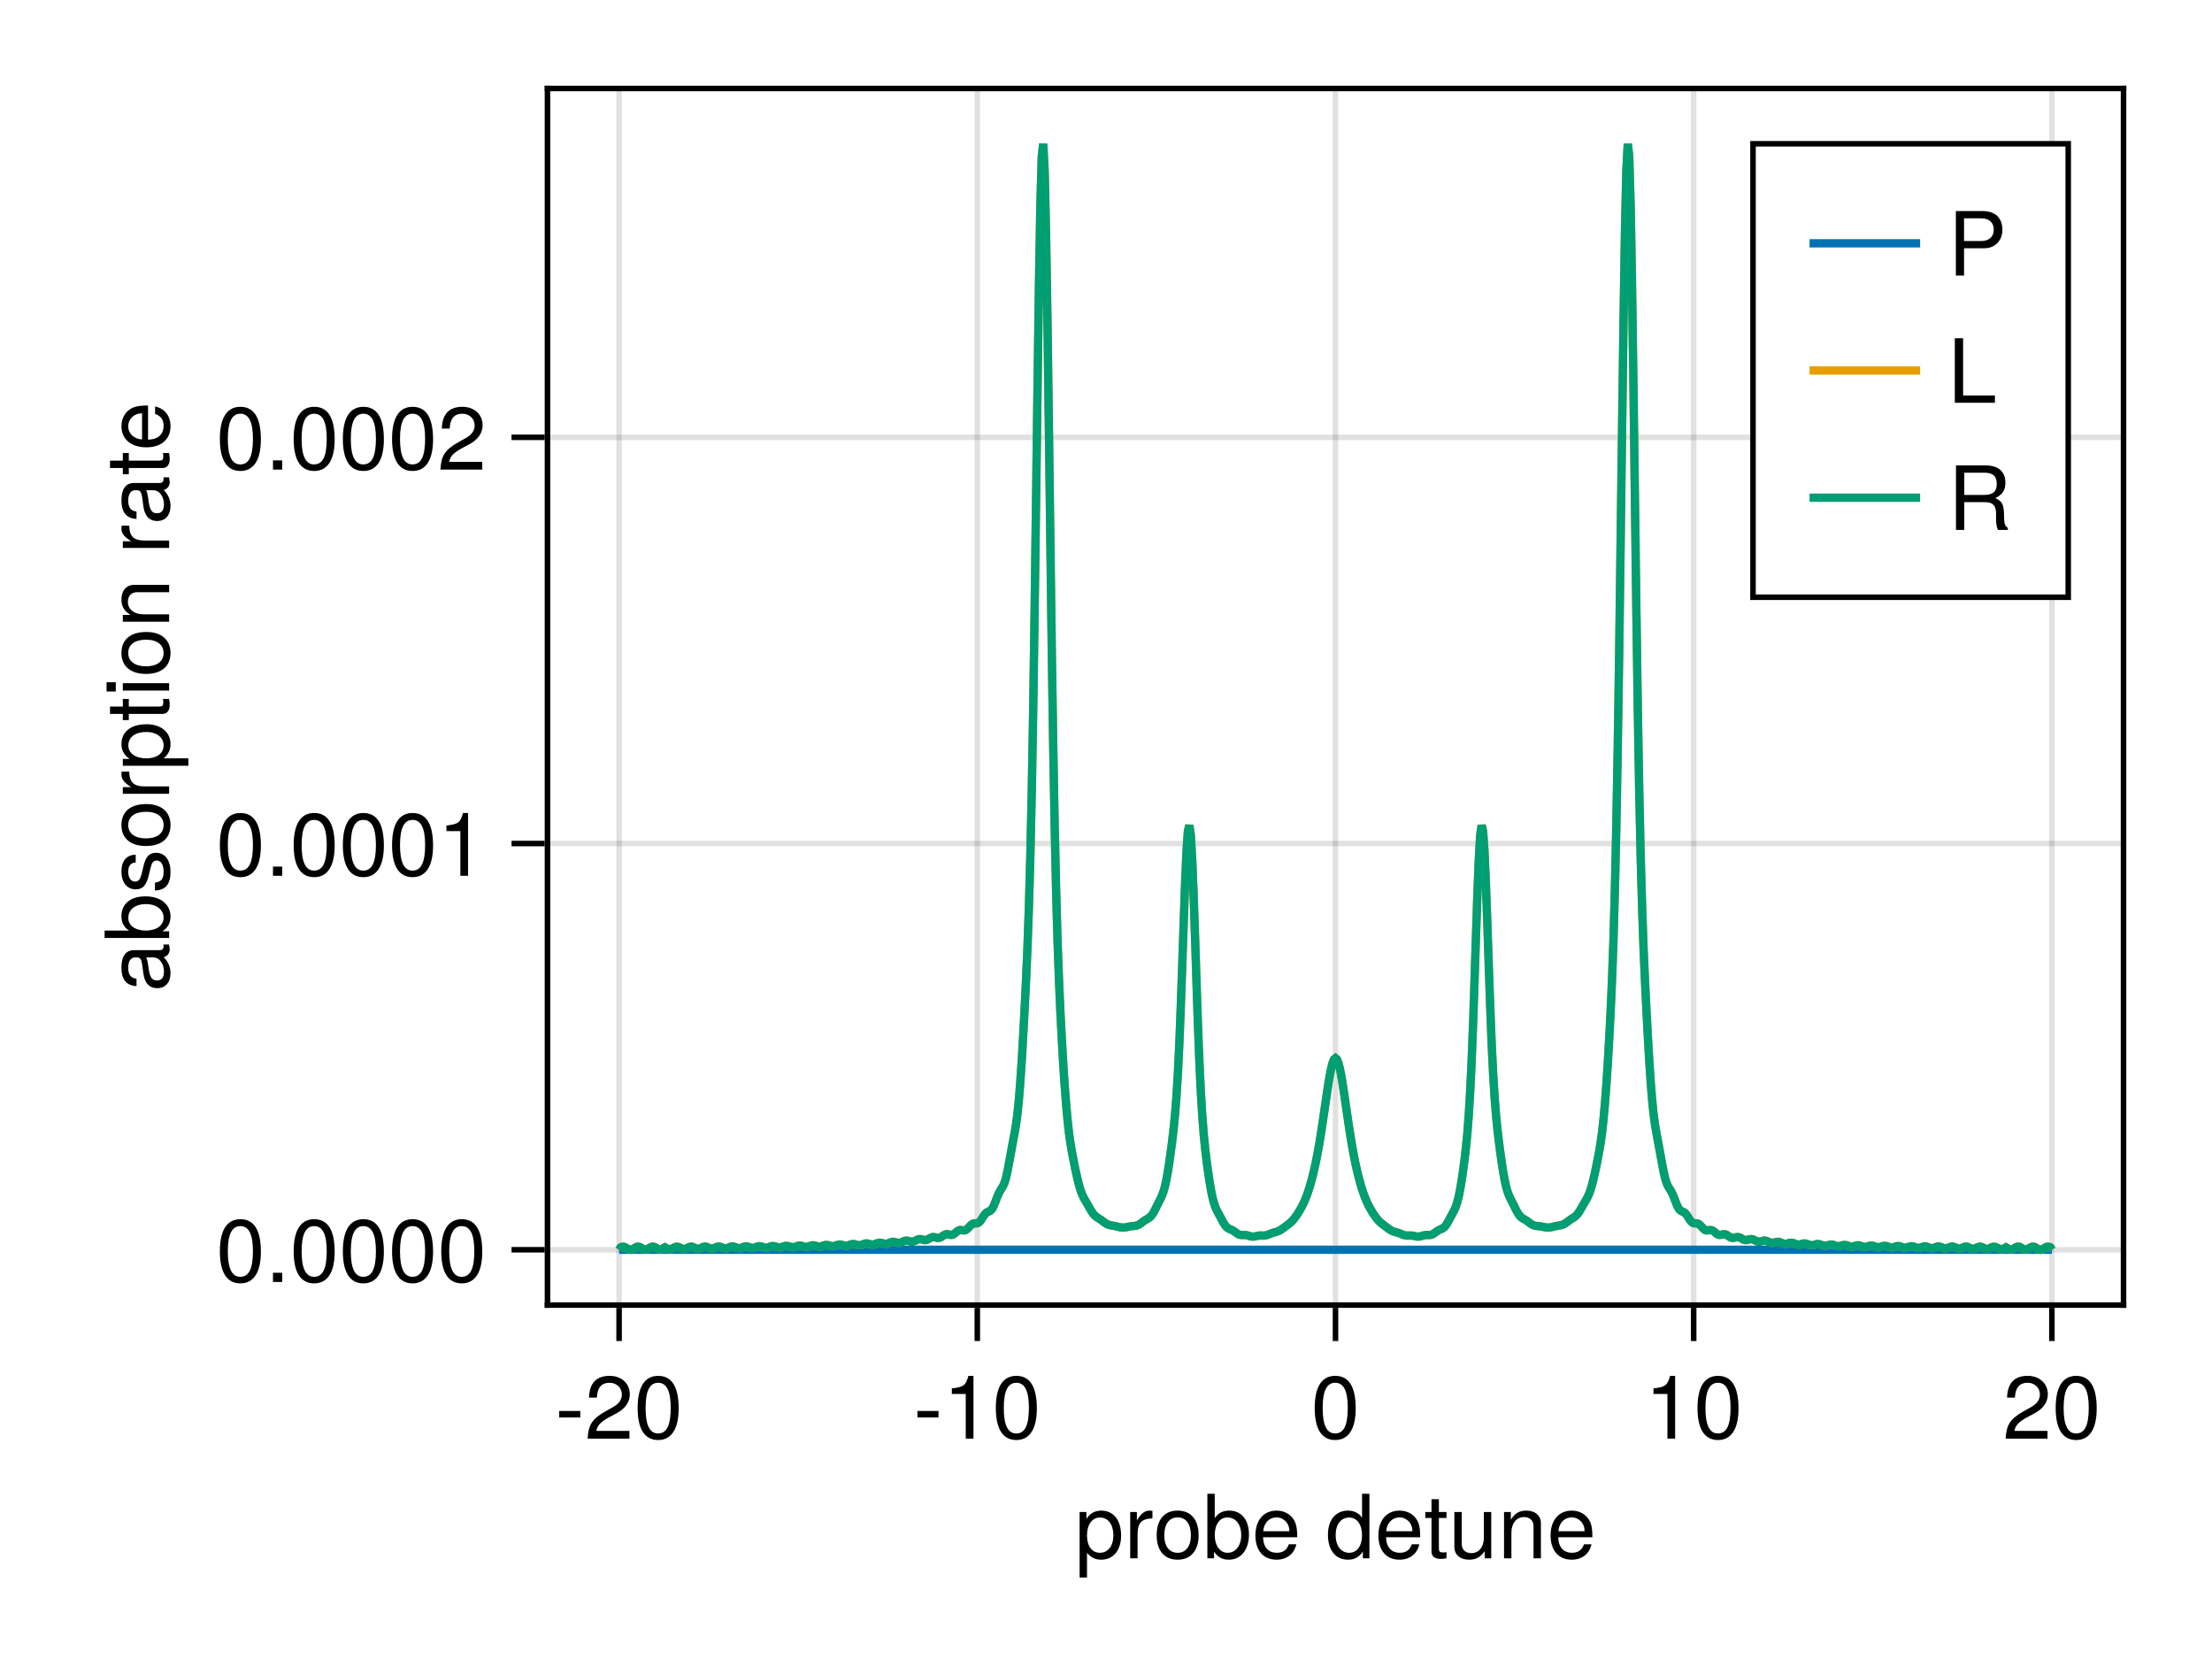 <?xml version="1.0" encoding="UTF-8"?>
<svg xmlns="http://www.w3.org/2000/svg" xmlns:xlink="http://www.w3.org/1999/xlink" width="300pt" height="225pt" viewBox="0 0 300 225" version="1.1">
<defs>
<g>
<symbol overflow="visible" id="glyph0-0-pIqcgJcv">
<path style="stroke:none;" d="M 0.234 -8.75 C 0.234 -8.75 0.234 0 0.234 0 C 0.234 0 5.641 0 5.641 0 C 5.641 0 5.641 -8.75 5.641 -8.75 C 5.641 -8.75 0.234 -8.75 0.234 -8.75 Z M 0.859 -0.625 C 0.859 -0.625 0.859 -8.125 0.859 -8.125 C 0.859 -8.125 5.016 -8.125 5.016 -8.125 C 5.016 -8.125 5.016 -0.625 5.016 -0.625 C 5.016 -0.625 0.859 -0.625 0.859 -0.625 Z M 0.859 -0.625 "/>
</symbol>
<symbol overflow="visible" id="glyph0-1-pIqcgJcv">
<path style="stroke:none;" d="M 6.281 -3.078 C 6.281 -1.078 5.203 0.188 3.594 0.188 C 2.766 0.188 2.188 -0.109 1.656 -0.75 C 1.656 -0.75 1.656 2.609 1.656 2.609 C 1.656 2.609 0.656 2.609 0.656 2.609 C 0.656 2.609 0.656 -6.281 0.656 -6.281 C 0.656 -6.281 1.578 -6.281 1.578 -6.281 C 1.578 -6.281 1.578 -5.344 1.578 -5.344 C 2.047 -6.078 2.719 -6.469 3.578 -6.469 C 5.25 -6.469 6.281 -5.203 6.281 -3.078 Z M 5.234 -3.109 C 5.234 -4.609 4.516 -5.531 3.406 -5.531 C 2.359 -5.531 1.656 -4.578 1.656 -3.094 C 1.656 -1.625 2.359 -0.75 3.406 -0.75 C 4.5 -0.75 5.234 -1.688 5.234 -3.109 Z M 5.234 -3.109 "/>
</symbol>
<symbol overflow="visible" id="glyph0-2-pIqcgJcv">
<path style="stroke:none;" d="M 6.156 -2.859 C 6.156 -2.859 1.531 -2.859 1.531 -2.859 C 1.547 -1.422 2.328 -0.75 3.375 -0.75 C 4.172 -0.75 4.734 -1.078 5.016 -1.906 C 5.016 -1.906 6.031 -1.906 6.031 -1.906 C 5.766 -0.641 4.781 0.188 3.344 0.188 C 1.578 0.188 0.484 -1.047 0.484 -3.109 C 0.484 -5.172 1.609 -6.469 3.359 -6.469 C 4.531 -6.469 5.5 -5.844 5.906 -4.812 C 6.078 -4.344 6.156 -3.766 6.156 -2.859 Z M 5.094 -3.75 C 5.094 -4.734 4.328 -5.547 3.344 -5.547 C 2.344 -5.547 1.625 -4.781 1.547 -3.672 C 1.547 -3.672 5.078 -3.672 5.078 -3.672 C 5.094 -3.703 5.094 -3.75 5.094 -3.75 Z M 5.094 -3.75 "/>
</symbol>
<symbol overflow="visible" id="glyph0-3-pIqcgJcv">
<path style="stroke:none;" d="M 3.047 0 C 2.719 0.062 2.469 0.078 2.234 0.078 C 1.453 0.078 1.016 -0.281 1.016 -0.906 C 1.016 -0.906 1.016 -5.469 1.016 -5.469 C 1.016 -5.469 0.172 -5.469 0.172 -5.469 C 0.172 -5.469 0.172 -6.281 0.172 -6.281 C 0.172 -6.281 1.016 -6.281 1.016 -6.281 C 1.016 -6.281 1.016 -8.016 1.016 -8.016 C 1.016 -8.016 2.016 -8.016 2.016 -8.016 C 2.016 -8.016 2.016 -6.281 2.016 -6.281 C 2.016 -6.281 3.047 -6.281 3.047 -6.281 C 3.047 -6.281 3.047 -5.469 3.047 -5.469 C 3.047 -5.469 2.016 -5.469 2.016 -5.469 C 2.016 -5.469 2.016 -1.359 2.016 -1.359 C 2.016 -0.906 2.141 -0.797 2.562 -0.797 C 2.766 -0.797 2.922 -0.797 3.047 -0.844 C 3.047 -0.844 3.047 0 3.047 0 Z M 3.047 0 "/>
</symbol>
<symbol overflow="visible" id="glyph0-4-pIqcgJcv">
<path style="stroke:none;" d="M 5.844 0 C 5.844 0 4.844 0 4.844 0 C 4.844 0 4.844 -4.359 4.844 -4.359 C 4.844 -5.109 4.344 -5.594 3.547 -5.594 C 2.531 -5.594 1.844 -4.75 1.844 -3.469 C 1.844 -3.469 1.844 0 1.844 0 C 1.844 0 0.844 0 0.844 0 C 0.844 0 0.844 -6.281 0.844 -6.281 C 0.844 -6.281 1.766 -6.281 1.766 -6.281 C 1.766 -6.281 1.766 -5.234 1.766 -5.234 C 2.312 -6.109 2.922 -6.469 3.859 -6.469 C 5.062 -6.469 5.844 -5.797 5.844 -4.75 C 5.844 -4.75 5.844 0 5.844 0 Z M 5.844 0 "/>
</symbol>
<symbol overflow="visible" id="glyph0-5-pIqcgJcv">
<path style="stroke:none;" d="M 3.406 -2.875 C 3.406 -2.875 0.547 -2.875 0.547 -2.875 C 0.547 -2.875 0.547 -3.75 0.547 -3.75 C 0.547 -3.75 3.406 -3.75 3.406 -3.75 C 3.406 -3.75 3.406 -2.875 3.406 -2.875 Z M 3.406 -2.875 "/>
</symbol>
<symbol overflow="visible" id="glyph0-6-pIqcgJcv">
<path style="stroke:none;" d="M 4.156 0 C 4.156 0 3.109 0 3.109 0 C 3.109 0 3.109 -6.062 3.109 -6.062 C 3.109 -6.062 1.219 -6.062 1.219 -6.062 C 1.219 -6.062 1.219 -6.812 1.219 -6.812 C 2.859 -7.016 3.094 -7.203 3.469 -8.516 C 3.469 -8.516 4.156 -8.516 4.156 -8.516 C 4.156 -8.516 4.156 0 4.156 0 Z M 4.156 0 "/>
</symbol>
<symbol overflow="visible" id="glyph0-7-pIqcgJcv">
<path style="stroke:none;" d="M 6.078 -4.094 C 6.078 -1.297 5.094 0.188 3.297 0.188 C 1.469 0.188 0.516 -1.297 0.516 -4.156 C 0.516 -7.016 1.469 -8.516 3.297 -8.516 C 5.141 -8.516 6.078 -7.047 6.078 -4.094 Z M 5 -4.188 C 5 -6.469 4.438 -7.578 3.297 -7.578 C 2.156 -7.578 1.594 -6.484 1.594 -4.156 C 1.594 -1.828 2.156 -0.703 3.281 -0.703 C 4.453 -0.703 5 -1.781 5 -4.188 Z M 5 -4.188 "/>
</symbol>
<symbol overflow="visible" id="glyph0-8-pIqcgJcv">
<path style="stroke:none;" d="M 6.125 -6.016 C 6.125 -4.969 5.516 -4.078 4.328 -3.438 C 4.328 -3.438 3.125 -2.797 3.125 -2.797 C 2.094 -2.188 1.703 -1.734 1.594 -1.047 C 1.594 -1.047 6.078 -1.047 6.078 -1.047 C 6.078 -1.047 6.078 0 6.078 0 C 6.078 0 0.406 0 0.406 0 C 0.5 -1.875 1.016 -2.672 2.797 -3.688 C 2.797 -3.688 3.906 -4.312 3.906 -4.312 C 4.656 -4.734 5.047 -5.312 5.047 -5.984 C 5.047 -6.906 4.328 -7.578 3.375 -7.578 C 2.328 -7.578 1.734 -6.984 1.656 -5.562 C 1.656 -5.562 0.594 -5.562 0.594 -5.562 C 0.656 -7.625 1.672 -8.516 3.406 -8.516 C 5.016 -8.516 6.125 -7.453 6.125 -6.016 Z M 6.125 -6.016 "/>
</symbol>
<symbol overflow="visible" id="glyph0-9-pIqcgJcv">
<path style="stroke:none;" d="M 7.406 -6.188 C 7.406 -4.734 6.391 -3.703 4.953 -3.703 C 4.953 -3.703 2.203 -3.703 2.203 -3.703 C 2.203 -3.703 2.203 0 2.203 0 C 2.203 0 1.094 0 1.094 0 C 1.094 0 1.094 -8.75 1.094 -8.75 C 1.094 -8.75 4.703 -8.75 4.703 -8.75 C 6.438 -8.75 7.406 -7.828 7.406 -6.188 Z M 6.234 -6.234 C 6.234 -7.188 5.609 -7.766 4.531 -7.766 C 4.531 -7.766 2.203 -7.766 2.203 -7.766 C 2.203 -7.766 2.203 -4.688 2.203 -4.688 C 2.203 -4.688 4.531 -4.688 4.531 -4.688 C 5.609 -4.688 6.234 -5.266 6.234 -6.234 Z M 6.234 -6.234 "/>
</symbol>
<symbol overflow="visible" id="glyph1-0-pIqcgJcv">
<path style="stroke:none;" d="M 0.234 -8.75 C 0.234 -8.75 0.234 0 0.234 0 C 0.234 0 5.641 0 5.641 0 C 5.641 0 5.641 -8.75 5.641 -8.75 C 5.641 -8.75 0.234 -8.75 0.234 -8.75 Z M 0.859 -0.625 C 0.859 -0.625 0.859 -8.125 0.859 -8.125 C 0.859 -8.125 5.016 -8.125 5.016 -8.125 C 5.016 -8.125 5.016 -0.625 5.016 -0.625 C 5.016 -0.625 0.859 -0.625 0.859 -0.625 Z M 0.859 -0.625 "/>
</symbol>
<symbol overflow="visible" id="glyph1-1-pIqcgJcv">
<path style="stroke:none;" d="M 3.859 -5.406 C 2.297 -5.391 1.844 -4.688 1.844 -3.266 C 1.844 -3.266 1.844 0 1.844 0 C 1.844 0 0.844 0 0.844 0 C 0.844 0 0.844 -6.281 0.844 -6.281 C 0.844 -6.281 1.75 -6.281 1.75 -6.281 C 1.75 -6.281 1.75 -5.141 1.75 -5.141 C 2.328 -6.078 2.812 -6.469 3.469 -6.469 C 3.594 -6.469 3.688 -6.453 3.859 -6.438 C 3.859 -6.438 3.859 -5.406 3.859 -5.406 Z M 3.859 -5.406 "/>
</symbol>
<symbol overflow="visible" id="glyph1-2-pIqcgJcv">
<path style="stroke:none;" d="M 5.938 0 C 5.938 0 5.047 0 5.047 0 C 5.047 0 5.047 -0.922 5.047 -0.922 C 4.516 -0.141 3.906 0.188 3.047 0.188 C 1.359 0.188 0.312 -1.078 0.312 -3.203 C 0.312 -5.203 1.375 -6.469 3.016 -6.469 C 3.859 -6.469 4.531 -6.125 4.938 -5.5 C 4.938 -5.5 4.938 -8.75 4.938 -8.75 C 4.938 -8.75 5.938 -8.75 5.938 -8.75 C 5.938 -8.75 5.938 0 5.938 0 Z M 4.938 -3.125 C 4.938 -4.578 4.266 -5.531 3.188 -5.531 C 2.094 -5.531 1.359 -4.609 1.359 -3.141 C 1.359 -1.688 2.094 -0.75 3.188 -0.75 C 4.25 -0.75 4.938 -1.672 4.938 -3.125 Z M 4.938 -3.125 "/>
</symbol>
<symbol overflow="visible" id="glyph2-0-pIqcgJcv">
<path style="stroke:none;" d="M 0.234 -8.75 C 0.234 -8.75 0.234 0 0.234 0 C 0.234 0 5.641 0 5.641 0 C 5.641 0 5.641 -8.75 5.641 -8.75 C 5.641 -8.75 0.234 -8.75 0.234 -8.75 Z M 0.859 -0.625 C 0.859 -0.625 0.859 -8.125 0.859 -8.125 C 0.859 -8.125 5.016 -8.125 5.016 -8.125 C 5.016 -8.125 5.016 -0.625 5.016 -0.625 C 5.016 -0.625 0.859 -0.625 0.859 -0.625 Z M 0.859 -0.625 "/>
</symbol>
<symbol overflow="visible" id="glyph2-1-pIqcgJcv">
<path style="stroke:none;" d="M 6.125 -3.094 C 6.125 -1.031 5.047 0.188 3.281 0.188 C 1.484 0.188 0.438 -1.031 0.438 -3.141 C 0.438 -5.25 1.5 -6.469 3.266 -6.469 C 5.078 -6.469 6.125 -5.266 6.125 -3.094 Z M 5.078 -3.109 C 5.078 -4.672 4.406 -5.547 3.281 -5.547 C 2.156 -5.547 1.469 -4.656 1.469 -3.141 C 1.469 -1.625 2.156 -0.75 3.281 -0.75 C 4.375 -0.75 5.078 -1.625 5.078 -3.109 Z M 5.078 -3.109 "/>
</symbol>
<symbol overflow="visible" id="glyph2-2-pIqcgJcv">
<path style="stroke:none;" d="M 6.281 -3.219 C 6.281 -1.172 5.203 0.188 3.547 0.188 C 2.656 0.188 2.031 -0.172 1.547 -0.906 C 1.547 -0.906 1.547 0 1.547 0 C 1.547 0 0.641 0 0.641 0 C 0.641 0 0.641 -8.75 0.641 -8.75 C 0.641 -8.75 1.641 -8.75 1.641 -8.75 C 1.641 -8.75 1.641 -5.438 1.641 -5.438 C 2.109 -6.141 2.719 -6.469 3.594 -6.469 C 5.25 -6.469 6.281 -5.25 6.281 -3.219 Z M 5.234 -3.156 C 5.234 -4.562 4.516 -5.531 3.391 -5.531 C 2.344 -5.578 1.641 -4.625 1.641 -3.141 C 1.641 -1.719 2.344 -0.75 3.391 -0.75 C 4.484 -0.75 5.234 -1.734 5.234 -3.156 Z M 5.234 -3.156 "/>
</symbol>
<symbol overflow="visible" id="glyph2-3-pIqcgJcv">
<path style="stroke:none;" d=""/>
</symbol>
<symbol overflow="visible" id="glyph2-4-pIqcgJcv">
<path style="stroke:none;" d="M 6.078 -4.094 C 6.078 -1.297 5.094 0.188 3.297 0.188 C 1.469 0.188 0.516 -1.297 0.516 -4.156 C 0.516 -7.016 1.469 -8.516 3.297 -8.516 C 5.141 -8.516 6.078 -7.047 6.078 -4.094 Z M 5 -4.188 C 5 -6.469 4.438 -7.578 3.297 -7.578 C 2.156 -7.578 1.594 -6.484 1.594 -4.156 C 1.594 -1.828 2.156 -0.703 3.281 -0.703 C 4.453 -0.703 5 -1.781 5 -4.188 Z M 5 -4.188 "/>
</symbol>
<symbol overflow="visible" id="glyph3-0-pIqcgJcv">
<path style="stroke:none;" d="M 0.234 -8.75 C 0.234 -8.75 0.234 0 0.234 0 C 0.234 0 5.641 0 5.641 0 C 5.641 0 5.641 -8.75 5.641 -8.75 C 5.641 -8.75 0.234 -8.75 0.234 -8.75 Z M 0.859 -0.625 C 0.859 -0.625 0.859 -8.125 0.859 -8.125 C 0.859 -8.125 5.016 -8.125 5.016 -8.125 C 5.016 -8.125 5.016 -0.625 5.016 -0.625 C 5.016 -0.625 0.859 -0.625 0.859 -0.625 Z M 0.859 -0.625 "/>
</symbol>
<symbol overflow="visible" id="glyph3-1-pIqcgJcv">
<path style="stroke:none;" d="M 6.156 -2.859 C 6.156 -2.859 1.531 -2.859 1.531 -2.859 C 1.547 -1.422 2.328 -0.75 3.375 -0.75 C 4.172 -0.75 4.734 -1.078 5.016 -1.906 C 5.016 -1.906 6.031 -1.906 6.031 -1.906 C 5.766 -0.641 4.781 0.188 3.344 0.188 C 1.578 0.188 0.484 -1.047 0.484 -3.109 C 0.484 -5.172 1.609 -6.469 3.359 -6.469 C 4.531 -6.469 5.5 -5.844 5.906 -4.812 C 6.078 -4.344 6.156 -3.766 6.156 -2.859 Z M 5.094 -3.75 C 5.094 -4.734 4.328 -5.547 3.344 -5.547 C 2.344 -5.547 1.625 -4.781 1.547 -3.672 C 1.547 -3.672 5.078 -3.672 5.078 -3.672 C 5.094 -3.703 5.094 -3.75 5.094 -3.75 Z M 5.094 -3.75 "/>
</symbol>
<symbol overflow="visible" id="glyph4-0-pIqcgJcv">
<path style="stroke:none;" d="M 0.234 -8.75 C 0.234 -8.75 0.234 0 0.234 0 C 0.234 0 5.641 0 5.641 0 C 5.641 0 5.641 -8.75 5.641 -8.75 C 5.641 -8.75 0.234 -8.75 0.234 -8.75 Z M 0.859 -0.625 C 0.859 -0.625 0.859 -8.125 0.859 -8.125 C 0.859 -8.125 5.016 -8.125 5.016 -8.125 C 5.016 -8.125 5.016 -0.625 5.016 -0.625 C 5.016 -0.625 0.859 -0.625 0.859 -0.625 Z M 0.859 -0.625 "/>
</symbol>
<symbol overflow="visible" id="glyph4-1-pIqcgJcv">
<path style="stroke:none;" d="M 5.781 0 C 5.781 0 4.891 0 4.891 0 C 4.891 0 4.891 -0.969 4.891 -0.969 C 4.297 -0.141 3.703 0.188 2.781 0.188 C 1.562 0.188 0.781 -0.484 0.781 -1.531 C 0.781 -1.531 0.781 -6.281 0.781 -6.281 C 0.781 -6.281 1.781 -6.281 1.781 -6.281 C 1.781 -6.281 1.781 -1.938 1.781 -1.938 C 1.781 -1.172 2.281 -0.703 3.078 -0.703 C 4.109 -0.703 4.781 -1.531 4.781 -2.812 C 4.781 -2.812 4.781 -6.281 4.781 -6.281 C 4.781 -6.281 5.781 -6.281 5.781 -6.281 C 5.781 -6.281 5.781 0 5.781 0 Z M 5.781 0 "/>
</symbol>
<symbol overflow="visible" id="glyph5-0-pIqcgJcv">
<path style="stroke:none;" d="M 0.234 -8.75 C 0.234 -8.75 0.234 0 0.234 0 C 0.234 0 5.641 0 5.641 0 C 5.641 0 5.641 -8.75 5.641 -8.75 C 5.641 -8.75 0.234 -8.75 0.234 -8.75 Z M 0.859 -0.625 C 0.859 -0.625 0.859 -8.125 0.859 -8.125 C 0.859 -8.125 5.016 -8.125 5.016 -8.125 C 5.016 -8.125 5.016 -0.625 5.016 -0.625 C 5.016 -0.625 0.859 -0.625 0.859 -0.625 Z M 0.859 -0.625 "/>
</symbol>
<symbol overflow="visible" id="glyph5-1-pIqcgJcv">
<path style="stroke:none;" d="M 6.125 -6.016 C 6.125 -4.969 5.516 -4.078 4.328 -3.438 C 4.328 -3.438 3.125 -2.797 3.125 -2.797 C 2.094 -2.188 1.703 -1.734 1.594 -1.047 C 1.594 -1.047 6.078 -1.047 6.078 -1.047 C 6.078 -1.047 6.078 0 6.078 0 C 6.078 0 0.406 0 0.406 0 C 0.5 -1.875 1.016 -2.672 2.797 -3.688 C 2.797 -3.688 3.906 -4.312 3.906 -4.312 C 4.656 -4.734 5.047 -5.312 5.047 -5.984 C 5.047 -6.906 4.328 -7.578 3.375 -7.578 C 2.328 -7.578 1.734 -6.984 1.656 -5.562 C 1.656 -5.562 0.594 -5.562 0.594 -5.562 C 0.656 -7.625 1.672 -8.516 3.406 -8.516 C 5.016 -8.516 6.125 -7.453 6.125 -6.016 Z M 6.125 -6.016 "/>
</symbol>
<symbol overflow="visible" id="glyph5-2-pIqcgJcv">
<path style="stroke:none;" d="M 6.078 -4.094 C 6.078 -1.297 5.094 0.188 3.297 0.188 C 1.469 0.188 0.516 -1.297 0.516 -4.156 C 0.516 -7.016 1.469 -8.516 3.297 -8.516 C 5.141 -8.516 6.078 -7.047 6.078 -4.094 Z M 5 -4.188 C 5 -6.469 4.438 -7.578 3.297 -7.578 C 2.156 -7.578 1.594 -6.484 1.594 -4.156 C 1.594 -1.828 2.156 -0.703 3.281 -0.703 C 4.453 -0.703 5 -1.781 5 -4.188 Z M 5 -4.188 "/>
</symbol>
<symbol overflow="visible" id="glyph5-3-pIqcgJcv">
<path style="stroke:none;" d="M 4.156 0 C 4.156 0 3.109 0 3.109 0 C 3.109 0 3.109 -6.062 3.109 -6.062 C 3.109 -6.062 1.219 -6.062 1.219 -6.062 C 1.219 -6.062 1.219 -6.812 1.219 -6.812 C 2.859 -7.016 3.094 -7.203 3.469 -8.516 C 3.469 -8.516 4.156 -8.516 4.156 -8.516 C 4.156 -8.516 4.156 0 4.156 0 Z M 4.156 0 "/>
</symbol>
<symbol overflow="visible" id="glyph6-0-pIqcgJcv">
<path style="stroke:none;" d="M -8.75 -0.234 C -8.75 -0.234 0 -0.234 0 -0.234 C 0 -0.234 0 -5.641 0 -5.641 C 0 -5.641 -8.75 -5.641 -8.75 -5.641 C -8.75 -5.641 -8.75 -0.234 -8.75 -0.234 Z M -0.625 -0.859 C -0.625 -0.859 -8.125 -0.859 -8.125 -0.859 C -8.125 -0.859 -8.125 -5.016 -8.125 -5.016 C -8.125 -5.016 -0.625 -5.016 -0.625 -5.016 C -0.625 -5.016 -0.625 -0.859 -0.625 -0.859 Z M -0.625 -0.859 "/>
</symbol>
<symbol overflow="visible" id="glyph6-1-pIqcgJcv">
<path style="stroke:none;" d="M -0.031 -6.422 C 0.062 -6.094 0.078 -5.938 0.078 -5.734 C 0.078 -5.25 -0.266 -4.812 -0.75 -4.703 C -0.156 -4.156 0.188 -3.375 0.188 -2.562 C 0.188 -1.297 -0.484 -0.5 -1.625 -0.5 C -2.406 -0.5 -2.969 -0.875 -3.266 -1.609 C -3.422 -1.984 -3.469 -2.203 -3.641 -3.625 C -3.75 -4.422 -3.922 -4.672 -4.344 -4.672 C -4.344 -4.672 -4.609 -4.672 -4.609 -4.672 C -5.203 -4.672 -5.547 -4.156 -5.547 -3.266 C -5.547 -2.328 -5.203 -1.875 -4.422 -1.781 C -4.422 -1.781 -4.422 -0.781 -4.422 -0.781 C -5.875 -0.844 -6.469 -1.781 -6.469 -3.297 C -6.469 -4.844 -5.875 -5.656 -4.75 -5.656 C -4.75 -5.656 -1.25 -5.656 -1.25 -5.656 C -0.938 -5.656 -0.75 -5.859 -0.75 -6.203 C -0.75 -6.266 -0.75 -6.312 -0.781 -6.422 C -0.781 -6.422 -0.031 -6.422 -0.031 -6.422 Z M -2.172 -4.672 C -2.172 -4.672 -3.109 -4.672 -3.109 -4.672 C -2.953 -4.328 -2.906 -4.109 -2.766 -3.062 C -2.609 -1.984 -2.312 -1.547 -1.656 -1.547 C -0.969 -1.547 -0.703 -2 -0.703 -2.781 C -0.703 -3.75 -1.266 -4.672 -2.172 -4.672 Z M -2.172 -4.672 "/>
</symbol>
<symbol overflow="visible" id="glyph6-2-pIqcgJcv">
<path style="stroke:none;" d="M -3.219 -6.281 C -1.172 -6.281 0.188 -5.203 0.188 -3.547 C 0.188 -2.656 -0.172 -2.031 -0.906 -1.547 C -0.906 -1.547 0 -1.547 0 -1.547 C 0 -1.547 0 -0.641 0 -0.641 C 0 -0.641 -8.75 -0.641 -8.75 -0.641 C -8.75 -0.641 -8.75 -1.641 -8.75 -1.641 C -8.75 -1.641 -5.438 -1.641 -5.438 -1.641 C -6.141 -2.109 -6.469 -2.719 -6.469 -3.594 C -6.469 -5.25 -5.25 -6.281 -3.219 -6.281 Z M -3.156 -5.234 C -4.562 -5.234 -5.531 -4.516 -5.531 -3.391 C -5.578 -2.344 -4.625 -1.641 -3.141 -1.641 C -1.719 -1.641 -0.75 -2.344 -0.75 -3.391 C -0.75 -4.484 -1.734 -5.234 -3.156 -5.234 Z M -3.156 -5.234 "/>
</symbol>
<symbol overflow="visible" id="glyph6-3-pIqcgJcv">
<path style="stroke:none;" d="M -5.406 -3.859 C -5.391 -2.297 -4.688 -1.844 -3.266 -1.844 C -3.266 -1.844 0 -1.844 0 -1.844 C 0 -1.844 0 -0.844 0 -0.844 C 0 -0.844 -6.281 -0.844 -6.281 -0.844 C -6.281 -0.844 -6.281 -1.75 -6.281 -1.75 C -6.281 -1.75 -5.141 -1.75 -5.141 -1.75 C -6.078 -2.328 -6.469 -2.812 -6.469 -3.469 C -6.469 -3.594 -6.453 -3.688 -6.438 -3.859 C -6.438 -3.859 -5.406 -3.859 -5.406 -3.859 Z M -5.406 -3.859 "/>
</symbol>
<symbol overflow="visible" id="glyph7-0-pIqcgJcv">
<path style="stroke:none;" d="M -8.75 -0.234 C -8.75 -0.234 0 -0.234 0 -0.234 C 0 -0.234 0 -5.641 0 -5.641 C 0 -5.641 -8.75 -5.641 -8.75 -5.641 C -8.75 -5.641 -8.75 -0.234 -8.75 -0.234 Z M -0.625 -0.859 C -0.625 -0.859 -8.125 -0.859 -8.125 -0.859 C -8.125 -0.859 -8.125 -5.016 -8.125 -5.016 C -8.125 -5.016 -0.625 -5.016 -0.625 -5.016 C -0.625 -5.016 -0.625 -0.859 -0.625 -0.859 Z M -0.625 -0.859 "/>
</symbol>
<symbol overflow="visible" id="glyph7-1-pIqcgJcv">
<path style="stroke:none;" d="M -1.766 -5.516 C -0.547 -5.516 0.188 -4.5 0.188 -2.922 C 0.188 -1.266 -0.469 -0.453 -1.922 -0.406 C -1.922 -0.406 -1.922 -1.469 -1.922 -1.469 C -0.953 -1.594 -0.75 -2.094 -0.75 -3 C -0.75 -3.875 -1.094 -4.469 -1.688 -4.469 C -2.141 -4.469 -2.344 -4.188 -2.516 -3.484 C -2.516 -3.484 -2.734 -2.562 -2.734 -2.562 C -3.094 -1.062 -3.562 -0.562 -4.547 -0.562 C -5.719 -0.562 -6.469 -1.516 -6.469 -2.969 C -6.469 -4.422 -5.766 -5.25 -4.531 -5.25 C -4.531 -5.25 -4.531 -4.203 -4.531 -4.203 C -5.203 -4.172 -5.547 -3.75 -5.547 -2.938 C -5.547 -2.125 -5.172 -1.609 -4.594 -1.609 C -4.156 -1.609 -3.891 -1.953 -3.703 -2.766 C -3.703 -2.766 -3.469 -3.734 -3.469 -3.734 C -3.172 -4.984 -2.703 -5.516 -1.766 -5.516 Z M -1.766 -5.516 "/>
</symbol>
<symbol overflow="visible" id="glyph7-2-pIqcgJcv">
<path style="stroke:none;" d="M -3.094 -6.125 C -1.031 -6.125 0.188 -5.047 0.188 -3.281 C 0.188 -1.484 -1.031 -0.438 -3.141 -0.438 C -5.25 -0.438 -6.469 -1.5 -6.469 -3.266 C -6.469 -5.078 -5.266 -6.125 -3.094 -6.125 Z M -3.109 -5.078 C -4.672 -5.078 -5.547 -4.406 -5.547 -3.281 C -5.547 -2.156 -4.656 -1.469 -3.141 -1.469 C -1.625 -1.469 -0.75 -2.156 -0.75 -3.281 C -0.75 -4.375 -1.625 -5.078 -3.109 -5.078 Z M -3.109 -5.078 "/>
</symbol>
<symbol overflow="visible" id="glyph8-0-pIqcgJcv">
<path style="stroke:none;" d="M -8.75 -0.234 C -8.75 -0.234 0 -0.234 0 -0.234 C 0 -0.234 0 -5.641 0 -5.641 C 0 -5.641 -8.75 -5.641 -8.75 -5.641 C -8.75 -5.641 -8.75 -0.234 -8.75 -0.234 Z M -0.625 -0.859 C -0.625 -0.859 -8.125 -0.859 -8.125 -0.859 C -8.125 -0.859 -8.125 -5.016 -8.125 -5.016 C -8.125 -5.016 -0.625 -5.016 -0.625 -5.016 C -0.625 -5.016 -0.625 -0.859 -0.625 -0.859 Z M -0.625 -0.859 "/>
</symbol>
<symbol overflow="visible" id="glyph8-1-pIqcgJcv">
<path style="stroke:none;" d="M -3.078 -6.281 C -1.078 -6.281 0.188 -5.203 0.188 -3.594 C 0.188 -2.766 -0.109 -2.188 -0.75 -1.656 C -0.75 -1.656 2.609 -1.656 2.609 -1.656 C 2.609 -1.656 2.609 -0.656 2.609 -0.656 C 2.609 -0.656 -6.281 -0.656 -6.281 -0.656 C -6.281 -0.656 -6.281 -1.578 -6.281 -1.578 C -6.281 -1.578 -5.344 -1.578 -5.344 -1.578 C -6.078 -2.047 -6.469 -2.719 -6.469 -3.578 C -6.469 -5.25 -5.203 -6.281 -3.078 -6.281 Z M -3.109 -5.234 C -4.609 -5.234 -5.531 -4.516 -5.531 -3.406 C -5.531 -2.359 -4.578 -1.656 -3.094 -1.656 C -1.625 -1.656 -0.75 -2.359 -0.75 -3.406 C -0.75 -4.5 -1.688 -5.234 -3.109 -5.234 Z M -3.109 -5.234 "/>
</symbol>
<symbol overflow="visible" id="glyph9-0-pIqcgJcv">
<path style="stroke:none;" d="M -8.75 -0.234 C -8.75 -0.234 0 -0.234 0 -0.234 C 0 -0.234 0 -5.641 0 -5.641 C 0 -5.641 -8.75 -5.641 -8.75 -5.641 C -8.75 -5.641 -8.75 -0.234 -8.75 -0.234 Z M -0.625 -0.859 C -0.625 -0.859 -8.125 -0.859 -8.125 -0.859 C -8.125 -0.859 -8.125 -5.016 -8.125 -5.016 C -8.125 -5.016 -0.625 -5.016 -0.625 -5.016 C -0.625 -5.016 -0.625 -0.859 -0.625 -0.859 Z M -0.625 -0.859 "/>
</symbol>
<symbol overflow="visible" id="glyph9-1-pIqcgJcv">
<path style="stroke:none;" d="M 0 -3.047 C 0.062 -2.719 0.078 -2.469 0.078 -2.234 C 0.078 -1.453 -0.281 -1.016 -0.906 -1.016 C -0.906 -1.016 -5.469 -1.016 -5.469 -1.016 C -5.469 -1.016 -5.469 -0.172 -5.469 -0.172 C -5.469 -0.172 -6.281 -0.172 -6.281 -0.172 C -6.281 -0.172 -6.281 -1.016 -6.281 -1.016 C -6.281 -1.016 -8.016 -1.016 -8.016 -1.016 C -8.016 -1.016 -8.016 -2.016 -8.016 -2.016 C -8.016 -2.016 -6.281 -2.016 -6.281 -2.016 C -6.281 -2.016 -6.281 -3.047 -6.281 -3.047 C -6.281 -3.047 -5.469 -3.047 -5.469 -3.047 C -5.469 -3.047 -5.469 -2.016 -5.469 -2.016 C -5.469 -2.016 -1.359 -2.016 -1.359 -2.016 C -0.906 -2.016 -0.797 -2.141 -0.797 -2.562 C -0.797 -2.766 -0.797 -2.922 -0.844 -3.047 C -0.844 -3.047 0 -3.047 0 -3.047 Z M 0 -3.047 "/>
</symbol>
<symbol overflow="visible" id="glyph9-2-pIqcgJcv">
<path style="stroke:none;" d="M 0 -1.844 C 0 -1.844 0 -0.844 0 -0.844 C 0 -0.844 -6.281 -0.844 -6.281 -0.844 C -6.281 -0.844 -6.281 -1.844 -6.281 -1.844 C -6.281 -1.844 0 -1.844 0 -1.844 Z M -7.234 -1.969 C -7.234 -1.969 -7.234 -0.719 -7.234 -0.719 C -7.234 -0.719 -8.484 -0.719 -8.484 -0.719 C -8.484 -0.719 -8.484 -1.969 -8.484 -1.969 C -8.484 -1.969 -7.234 -1.969 -7.234 -1.969 Z M -7.234 -1.969 "/>
</symbol>
<symbol overflow="visible" id="glyph9-3-pIqcgJcv">
<path style="stroke:none;" d="M 0 -5.844 C 0 -5.844 0 -4.844 0 -4.844 C 0 -4.844 -4.359 -4.844 -4.359 -4.844 C -5.109 -4.844 -5.594 -4.344 -5.594 -3.547 C -5.594 -2.531 -4.75 -1.844 -3.469 -1.844 C -3.469 -1.844 0 -1.844 0 -1.844 C 0 -1.844 0 -0.844 0 -0.844 C 0 -0.844 -6.281 -0.844 -6.281 -0.844 C -6.281 -0.844 -6.281 -1.766 -6.281 -1.766 C -6.281 -1.766 -5.234 -1.766 -5.234 -1.766 C -6.109 -2.312 -6.469 -2.922 -6.469 -3.859 C -6.469 -5.062 -5.797 -5.844 -4.75 -5.844 C -4.75 -5.844 0 -5.844 0 -5.844 Z M 0 -5.844 "/>
</symbol>
<symbol overflow="visible" id="glyph10-0-pIqcgJcv">
<path style="stroke:none;" d="M -8.75 -0.234 C -8.75 -0.234 0 -0.234 0 -0.234 C 0 -0.234 0 -5.641 0 -5.641 C 0 -5.641 -8.75 -5.641 -8.75 -5.641 C -8.75 -5.641 -8.75 -0.234 -8.75 -0.234 Z M -0.625 -0.859 C -0.625 -0.859 -8.125 -0.859 -8.125 -0.859 C -8.125 -0.859 -8.125 -5.016 -8.125 -5.016 C -8.125 -5.016 -0.625 -5.016 -0.625 -5.016 C -0.625 -5.016 -0.625 -0.859 -0.625 -0.859 Z M -0.625 -0.859 "/>
</symbol>
<symbol overflow="visible" id="glyph10-1-pIqcgJcv">
<path style="stroke:none;" d="M -3.094 -6.125 C -1.031 -6.125 0.188 -5.047 0.188 -3.281 C 0.188 -1.484 -1.031 -0.438 -3.141 -0.438 C -5.25 -0.438 -6.469 -1.5 -6.469 -3.266 C -6.469 -5.078 -5.266 -6.125 -3.094 -6.125 Z M -3.109 -5.078 C -4.672 -5.078 -5.547 -4.406 -5.547 -3.281 C -5.547 -2.156 -4.656 -1.469 -3.141 -1.469 C -1.625 -1.469 -0.75 -2.156 -0.75 -3.281 C -0.75 -4.375 -1.625 -5.078 -3.109 -5.078 Z M -3.109 -5.078 "/>
</symbol>
<symbol overflow="visible" id="glyph11-0-pIqcgJcv">
<path style="stroke:none;" d="M -8.75 -0.234 C -8.75 -0.234 0 -0.234 0 -0.234 C 0 -0.234 0 -5.641 0 -5.641 C 0 -5.641 -8.75 -5.641 -8.75 -5.641 C -8.75 -5.641 -8.75 -0.234 -8.75 -0.234 Z M -0.625 -0.859 C -0.625 -0.859 -8.125 -0.859 -8.125 -0.859 C -8.125 -0.859 -8.125 -5.016 -8.125 -5.016 C -8.125 -5.016 -0.625 -5.016 -0.625 -5.016 C -0.625 -5.016 -0.625 -0.859 -0.625 -0.859 Z M -0.625 -0.859 "/>
</symbol>
<symbol overflow="visible" id="glyph11-1-pIqcgJcv">
<path style="stroke:none;" d=""/>
</symbol>
<symbol overflow="visible" id="glyph11-2-pIqcgJcv">
<path style="stroke:none;" d="M -5.406 -3.859 C -5.391 -2.297 -4.688 -1.844 -3.266 -1.844 C -3.266 -1.844 0 -1.844 0 -1.844 C 0 -1.844 0 -0.844 0 -0.844 C 0 -0.844 -6.281 -0.844 -6.281 -0.844 C -6.281 -0.844 -6.281 -1.75 -6.281 -1.75 C -6.281 -1.75 -5.141 -1.75 -5.141 -1.75 C -6.078 -2.328 -6.469 -2.812 -6.469 -3.469 C -6.469 -3.594 -6.453 -3.688 -6.438 -3.859 C -6.438 -3.859 -5.406 -3.859 -5.406 -3.859 Z M -5.406 -3.859 "/>
</symbol>
<symbol overflow="visible" id="glyph12-0-pIqcgJcv">
<path style="stroke:none;" d="M -8.75 -0.234 C -8.75 -0.234 0 -0.234 0 -0.234 C 0 -0.234 0 -5.641 0 -5.641 C 0 -5.641 -8.75 -5.641 -8.75 -5.641 C -8.75 -5.641 -8.75 -0.234 -8.75 -0.234 Z M -0.625 -0.859 C -0.625 -0.859 -8.125 -0.859 -8.125 -0.859 C -8.125 -0.859 -8.125 -5.016 -8.125 -5.016 C -8.125 -5.016 -0.625 -5.016 -0.625 -5.016 C -0.625 -5.016 -0.625 -0.859 -0.625 -0.859 Z M -0.625 -0.859 "/>
</symbol>
<symbol overflow="visible" id="glyph12-1-pIqcgJcv">
<path style="stroke:none;" d="M -0.031 -6.422 C 0.062 -6.094 0.078 -5.938 0.078 -5.734 C 0.078 -5.25 -0.266 -4.812 -0.75 -4.703 C -0.156 -4.156 0.188 -3.375 0.188 -2.562 C 0.188 -1.297 -0.484 -0.5 -1.625 -0.5 C -2.406 -0.5 -2.969 -0.875 -3.266 -1.609 C -3.422 -1.984 -3.469 -2.203 -3.641 -3.625 C -3.75 -4.422 -3.922 -4.672 -4.344 -4.672 C -4.344 -4.672 -4.609 -4.672 -4.609 -4.672 C -5.203 -4.672 -5.547 -4.156 -5.547 -3.266 C -5.547 -2.328 -5.203 -1.875 -4.422 -1.781 C -4.422 -1.781 -4.422 -0.781 -4.422 -0.781 C -5.875 -0.844 -6.469 -1.781 -6.469 -3.297 C -6.469 -4.844 -5.875 -5.656 -4.75 -5.656 C -4.75 -5.656 -1.25 -5.656 -1.25 -5.656 C -0.938 -5.656 -0.75 -5.859 -0.75 -6.203 C -0.75 -6.266 -0.75 -6.312 -0.781 -6.422 C -0.781 -6.422 -0.031 -6.422 -0.031 -6.422 Z M -2.172 -4.672 C -2.172 -4.672 -3.109 -4.672 -3.109 -4.672 C -2.953 -4.328 -2.906 -4.109 -2.766 -3.062 C -2.609 -1.984 -2.312 -1.547 -1.656 -1.547 C -0.969 -1.547 -0.703 -2 -0.703 -2.781 C -0.703 -3.75 -1.266 -4.672 -2.172 -4.672 Z M -2.172 -4.672 "/>
</symbol>
<symbol overflow="visible" id="glyph13-0-pIqcgJcv">
<path style="stroke:none;" d="M -8.75 -0.234 C -8.75 -0.234 0 -0.234 0 -0.234 C 0 -0.234 0 -5.641 0 -5.641 C 0 -5.641 -8.75 -5.641 -8.75 -5.641 C -8.75 -5.641 -8.75 -0.234 -8.75 -0.234 Z M -0.625 -0.859 C -0.625 -0.859 -8.125 -0.859 -8.125 -0.859 C -8.125 -0.859 -8.125 -5.016 -8.125 -5.016 C -8.125 -5.016 -0.625 -5.016 -0.625 -5.016 C -0.625 -5.016 -0.625 -0.859 -0.625 -0.859 Z M -0.625 -0.859 "/>
</symbol>
<symbol overflow="visible" id="glyph13-1-pIqcgJcv">
<path style="stroke:none;" d="M 0 -3.047 C 0.062 -2.719 0.078 -2.469 0.078 -2.234 C 0.078 -1.453 -0.281 -1.016 -0.906 -1.016 C -0.906 -1.016 -5.469 -1.016 -5.469 -1.016 C -5.469 -1.016 -5.469 -0.172 -5.469 -0.172 C -5.469 -0.172 -6.281 -0.172 -6.281 -0.172 C -6.281 -0.172 -6.281 -1.016 -6.281 -1.016 C -6.281 -1.016 -8.016 -1.016 -8.016 -1.016 C -8.016 -1.016 -8.016 -2.016 -8.016 -2.016 C -8.016 -2.016 -6.281 -2.016 -6.281 -2.016 C -6.281 -2.016 -6.281 -3.047 -6.281 -3.047 C -6.281 -3.047 -5.469 -3.047 -5.469 -3.047 C -5.469 -3.047 -5.469 -2.016 -5.469 -2.016 C -5.469 -2.016 -1.359 -2.016 -1.359 -2.016 C -0.906 -2.016 -0.797 -2.141 -0.797 -2.562 C -0.797 -2.766 -0.797 -2.922 -0.844 -3.047 C -0.844 -3.047 0 -3.047 0 -3.047 Z M 0 -3.047 "/>
</symbol>
<symbol overflow="visible" id="glyph13-2-pIqcgJcv">
<path style="stroke:none;" d="M -2.859 -6.156 C -2.859 -6.156 -2.859 -1.531 -2.859 -1.531 C -1.422 -1.547 -0.75 -2.328 -0.75 -3.375 C -0.75 -4.172 -1.078 -4.734 -1.906 -5.016 C -1.906 -5.016 -1.906 -6.031 -1.906 -6.031 C -0.641 -5.766 0.188 -4.781 0.188 -3.344 C 0.188 -1.578 -1.047 -0.484 -3.109 -0.484 C -5.172 -0.484 -6.469 -1.609 -6.469 -3.359 C -6.469 -4.531 -5.844 -5.5 -4.812 -5.906 C -4.344 -6.078 -3.766 -6.156 -2.859 -6.156 Z M -3.75 -5.094 C -4.734 -5.094 -5.547 -4.328 -5.547 -3.344 C -5.547 -2.344 -4.781 -1.625 -3.672 -1.547 C -3.672 -1.547 -3.672 -5.078 -3.672 -5.078 C -3.703 -5.094 -3.75 -5.094 -3.75 -5.094 Z M -3.75 -5.094 "/>
</symbol>
<symbol overflow="visible" id="glyph14-0-pIqcgJcv">
<path style="stroke:none;" d="M 0.234 -8.75 C 0.234 -8.75 0.234 0 0.234 0 C 0.234 0 5.641 0 5.641 0 C 5.641 0 5.641 -8.75 5.641 -8.75 C 5.641 -8.75 0.234 -8.75 0.234 -8.75 Z M 0.859 -0.625 C 0.859 -0.625 0.859 -8.125 0.859 -8.125 C 0.859 -8.125 5.016 -8.125 5.016 -8.125 C 5.016 -8.125 5.016 -0.625 5.016 -0.625 C 5.016 -0.625 0.859 -0.625 0.859 -0.625 Z M 0.859 -0.625 "/>
</symbol>
<symbol overflow="visible" id="glyph14-1-pIqcgJcv">
<path style="stroke:none;" d="M 6.078 -4.094 C 6.078 -1.297 5.094 0.188 3.297 0.188 C 1.469 0.188 0.516 -1.297 0.516 -4.156 C 0.516 -7.016 1.469 -8.516 3.297 -8.516 C 5.141 -8.516 6.078 -7.047 6.078 -4.094 Z M 5 -4.188 C 5 -6.469 4.438 -7.578 3.297 -7.578 C 2.156 -7.578 1.594 -6.484 1.594 -4.156 C 1.594 -1.828 2.156 -0.703 3.281 -0.703 C 4.453 -0.703 5 -1.781 5 -4.188 Z M 5 -4.188 "/>
</symbol>
<symbol overflow="visible" id="glyph14-2-pIqcgJcv">
<path style="stroke:none;" d="M 2.297 0 C 2.297 0 1.047 0 1.047 0 C 1.047 0 1.047 -1.25 1.047 -1.25 C 1.047 -1.25 2.297 -1.25 2.297 -1.25 C 2.297 -1.25 2.297 0 2.297 0 Z M 2.297 0 "/>
</symbol>
<symbol overflow="visible" id="glyph15-0-pIqcgJcv">
<path style="stroke:none;" d="M 0.234 -8.75 C 0.234 -8.75 0.234 0 0.234 0 C 0.234 0 5.641 0 5.641 0 C 5.641 0 5.641 -8.75 5.641 -8.75 C 5.641 -8.75 0.234 -8.75 0.234 -8.75 Z M 0.859 -0.625 C 0.859 -0.625 0.859 -8.125 0.859 -8.125 C 0.859 -8.125 5.016 -8.125 5.016 -8.125 C 5.016 -8.125 5.016 -0.625 5.016 -0.625 C 5.016 -0.625 0.859 -0.625 0.859 -0.625 Z M 0.859 -0.625 "/>
</symbol>
<symbol overflow="visible" id="glyph15-1-pIqcgJcv">
<path style="stroke:none;" d="M 6.078 -4.094 C 6.078 -1.297 5.094 0.188 3.297 0.188 C 1.469 0.188 0.516 -1.297 0.516 -4.156 C 0.516 -7.016 1.469 -8.516 3.297 -8.516 C 5.141 -8.516 6.078 -7.047 6.078 -4.094 Z M 5 -4.188 C 5 -6.469 4.438 -7.578 3.297 -7.578 C 2.156 -7.578 1.594 -6.484 1.594 -4.156 C 1.594 -1.828 2.156 -0.703 3.281 -0.703 C 4.453 -0.703 5 -1.781 5 -4.188 Z M 5 -4.188 "/>
</symbol>
<symbol overflow="visible" id="glyph15-2-pIqcgJcv">
<path style="stroke:none;" d="M 2.297 0 C 2.297 0 1.047 0 1.047 0 C 1.047 0 1.047 -1.25 1.047 -1.25 C 1.047 -1.25 2.297 -1.25 2.297 -1.25 C 2.297 -1.25 2.297 0 2.297 0 Z M 2.297 0 "/>
</symbol>
<symbol overflow="visible" id="glyph16-0-pIqcgJcv">
<path style="stroke:none;" d="M 0.234 -8.75 C 0.234 -8.75 0.234 0 0.234 0 C 0.234 0 5.641 0 5.641 0 C 5.641 0 5.641 -8.75 5.641 -8.75 C 5.641 -8.75 0.234 -8.75 0.234 -8.75 Z M 0.859 -0.625 C 0.859 -0.625 0.859 -8.125 0.859 -8.125 C 0.859 -8.125 5.016 -8.125 5.016 -8.125 C 5.016 -8.125 5.016 -0.625 5.016 -0.625 C 5.016 -0.625 0.859 -0.625 0.859 -0.625 Z M 0.859 -0.625 "/>
</symbol>
<symbol overflow="visible" id="glyph16-1-pIqcgJcv">
<path style="stroke:none;" d="M 6.078 -4.094 C 6.078 -1.297 5.094 0.188 3.297 0.188 C 1.469 0.188 0.516 -1.297 0.516 -4.156 C 0.516 -7.016 1.469 -8.516 3.297 -8.516 C 5.141 -8.516 6.078 -7.047 6.078 -4.094 Z M 5 -4.188 C 5 -6.469 4.438 -7.578 3.297 -7.578 C 2.156 -7.578 1.594 -6.484 1.594 -4.156 C 1.594 -1.828 2.156 -0.703 3.281 -0.703 C 4.453 -0.703 5 -1.781 5 -4.188 Z M 5 -4.188 "/>
</symbol>
<symbol overflow="visible" id="glyph16-2-pIqcgJcv">
<path style="stroke:none;" d="M 6.125 -6.016 C 6.125 -4.969 5.516 -4.078 4.328 -3.438 C 4.328 -3.438 3.125 -2.797 3.125 -2.797 C 2.094 -2.188 1.703 -1.734 1.594 -1.047 C 1.594 -1.047 6.078 -1.047 6.078 -1.047 C 6.078 -1.047 6.078 0 6.078 0 C 6.078 0 0.406 0 0.406 0 C 0.5 -1.875 1.016 -2.672 2.797 -3.688 C 2.797 -3.688 3.906 -4.312 3.906 -4.312 C 4.656 -4.734 5.047 -5.312 5.047 -5.984 C 5.047 -6.906 4.328 -7.578 3.375 -7.578 C 2.328 -7.578 1.734 -6.984 1.656 -5.562 C 1.656 -5.562 0.594 -5.562 0.594 -5.562 C 0.656 -7.625 1.672 -8.516 3.406 -8.516 C 5.016 -8.516 6.125 -7.453 6.125 -6.016 Z M 6.125 -6.016 "/>
</symbol>
<symbol overflow="visible" id="glyph17-0-pIqcgJcv">
<path style="stroke:none;" d="M 0.234 -8.75 C 0.234 -8.75 0.234 0 0.234 0 C 0.234 0 5.641 0 5.641 0 C 5.641 0 5.641 -8.75 5.641 -8.75 C 5.641 -8.75 0.234 -8.75 0.234 -8.75 Z M 0.859 -0.625 C 0.859 -0.625 0.859 -8.125 0.859 -8.125 C 0.859 -8.125 5.016 -8.125 5.016 -8.125 C 5.016 -8.125 5.016 -0.625 5.016 -0.625 C 5.016 -0.625 0.859 -0.625 0.859 -0.625 Z M 0.859 -0.625 "/>
</symbol>
<symbol overflow="visible" id="glyph17-1-pIqcgJcv">
<path style="stroke:none;" d="M 6.078 -4.094 C 6.078 -1.297 5.094 0.188 3.297 0.188 C 1.469 0.188 0.516 -1.297 0.516 -4.156 C 0.516 -7.016 1.469 -8.516 3.297 -8.516 C 5.141 -8.516 6.078 -7.047 6.078 -4.094 Z M 5 -4.188 C 5 -6.469 4.438 -7.578 3.297 -7.578 C 2.156 -7.578 1.594 -6.484 1.594 -4.156 C 1.594 -1.828 2.156 -0.703 3.281 -0.703 C 4.453 -0.703 5 -1.781 5 -4.188 Z M 5 -4.188 "/>
</symbol>
<symbol overflow="visible" id="glyph17-2-pIqcgJcv">
<path style="stroke:none;" d="M 6.391 0 C 6.391 0 0.953 0 0.953 0 C 0.953 0 0.953 -8.75 0.953 -8.75 C 0.953 -8.75 2.078 -8.75 2.078 -8.75 C 2.078 -8.75 2.078 -0.984 2.078 -0.984 C 2.078 -0.984 6.391 -0.984 6.391 -0.984 C 6.391 -0.984 6.391 0 6.391 0 Z M 6.391 0 "/>
</symbol>
<symbol overflow="visible" id="glyph17-3-pIqcgJcv">
<path style="stroke:none;" d="M 8.141 0 C 8.141 0 6.797 0 6.797 0 C 6.641 -0.359 6.531 -0.891 6.547 -1.422 C 6.547 -1.422 6.547 -2.203 6.547 -2.203 C 6.562 -3.281 6.094 -3.766 5.109 -3.766 C 5.109 -3.766 2.234 -3.766 2.234 -3.766 C 2.234 -3.766 2.234 0 2.234 0 C 2.234 0 1.109 0 1.109 0 C 1.109 0 1.109 -8.75 1.109 -8.75 C 1.109 -8.75 5.141 -8.75 5.141 -8.75 C 6.859 -8.75 7.812 -7.922 7.812 -6.406 C 7.812 -5.406 7.422 -4.797 6.438 -4.312 C 7.375 -3.906 7.594 -3.484 7.625 -2.047 C 7.625 -0.875 7.734 -0.562 8.141 -0.281 C 8.141 -0.281 8.141 0 8.141 0 Z M 6.641 -6.25 C 6.641 -7.234 6.188 -7.766 4.938 -7.766 C 4.938 -7.766 2.234 -7.766 2.234 -7.766 C 2.234 -7.766 2.234 -4.75 2.234 -4.75 C 2.234 -4.75 4.938 -4.75 4.938 -4.75 C 6.125 -4.75 6.641 -5.219 6.641 -6.25 Z M 6.641 -6.25 "/>
</symbol>
</g>
</defs>
<g id="surface1-pIqcgJcv">
<rect x="0" y="0" width="300" height="225" style="fill:rgb(100%,100%,100%);fill-opacity:1;stroke:none;"/>
<path style=" stroke:none;fill-rule:nonzero;fill:rgb(100%,100%,100%);fill-opacity:1;" d="M 74.25 177 L 288 177 L 288 12 L 74.25 12 Z M 74.25 177 "/>
<path style="fill:none;stroke-width:1;stroke-linecap:butt;stroke-linejoin:miter;stroke:rgb(0%,0%,0%);stroke-opacity:0.12;stroke-miterlimit:2;" d="M 111.953 236 L 111.953 16 " transform="matrix(0.75,0,0,0.75,0,0)"/>
<path style="fill:none;stroke-width:1;stroke-linecap:butt;stroke-linejoin:miter;stroke:rgb(0%,0%,0%);stroke-opacity:0.12;stroke-miterlimit:2;" d="M 176.729 236 L 176.729 16 " transform="matrix(0.75,0,0,0.75,0,0)"/>
<path style="fill:none;stroke-width:1;stroke-linecap:butt;stroke-linejoin:miter;stroke:rgb(0%,0%,0%);stroke-opacity:0.12;stroke-miterlimit:2;" d="M 241.5 236 L 241.5 16 " transform="matrix(0.75,0,0,0.75,0,0)"/>
<path style="fill:none;stroke-width:1;stroke-linecap:butt;stroke-linejoin:miter;stroke:rgb(0%,0%,0%);stroke-opacity:0.12;stroke-miterlimit:2;" d="M 306.271 236 L 306.271 16 " transform="matrix(0.75,0,0,0.75,0,0)"/>
<path style="fill:none;stroke-width:1;stroke-linecap:butt;stroke-linejoin:miter;stroke:rgb(0%,0%,0%);stroke-opacity:0.12;stroke-miterlimit:2;" d="M 371.047 236 L 371.047 16 " transform="matrix(0.75,0,0,0.75,0,0)"/>
<path style="fill:none;stroke-width:1;stroke-linecap:butt;stroke-linejoin:miter;stroke:rgb(0%,0%,0%);stroke-opacity:0.12;stroke-miterlimit:2;" d="M 99 225.995 L 384 225.995 " transform="matrix(0.75,0,0,0.75,0,0)"/>
<path style="fill:none;stroke-width:1;stroke-linecap:butt;stroke-linejoin:miter;stroke:rgb(0%,0%,0%);stroke-opacity:0.12;stroke-miterlimit:2;" d="M 99 152.536 L 384 152.536 " transform="matrix(0.75,0,0,0.75,0,0)"/>
<path style="fill:none;stroke-width:1;stroke-linecap:butt;stroke-linejoin:miter;stroke:rgb(0%,0%,0%);stroke-opacity:0.12;stroke-miterlimit:2;" d="M 99 79.083 L 384 79.083 " transform="matrix(0.75,0,0,0.75,0,0)"/>
<g style="fill:rgb(0%,0%,0%);fill-opacity:1;">
  <use xlink:href="#glyph0-1-pIqcgJcv" x="145.767" y="211.344"/>
</g>
<g style="fill:rgb(0%,0%,0%);fill-opacity:1;">
  <use xlink:href="#glyph1-1-pIqcgJcv" x="152.439" y="211.344"/>
</g>
<g style="fill:rgb(0%,0%,0%);fill-opacity:1;">
  <use xlink:href="#glyph2-1-pIqcgJcv" x="156.435" y="211.344"/>
</g>
<g style="fill:rgb(0%,0%,0%);fill-opacity:1;">
  <use xlink:href="#glyph2-2-pIqcgJcv" x="163.107" y="211.344"/>
</g>
<g style="fill:rgb(0%,0%,0%);fill-opacity:1;">
  <use xlink:href="#glyph0-2-pIqcgJcv" x="169.779" y="211.344"/>
</g>
<g style="fill:rgb(0%,0%,0%);fill-opacity:1;">
  <use xlink:href="#glyph2-3-pIqcgJcv" x="176.451" y="211.344"/>
</g>
<g style="fill:rgb(0%,0%,0%);fill-opacity:1;">
  <use xlink:href="#glyph1-2-pIqcgJcv" x="179.787" y="211.344"/>
</g>
<g style="fill:rgb(0%,0%,0%);fill-opacity:1;">
  <use xlink:href="#glyph3-1-pIqcgJcv" x="186.459" y="211.344"/>
</g>
<g style="fill:rgb(0%,0%,0%);fill-opacity:1;">
  <use xlink:href="#glyph0-3-pIqcgJcv" x="193.131" y="211.344"/>
</g>
<g style="fill:rgb(0%,0%,0%);fill-opacity:1;">
  <use xlink:href="#glyph4-1-pIqcgJcv" x="196.467" y="211.344"/>
</g>
<g style="fill:rgb(0%,0%,0%);fill-opacity:1;">
  <use xlink:href="#glyph0-4-pIqcgJcv" x="203.139" y="211.344"/>
</g>
<g style="fill:rgb(0%,0%,0%);fill-opacity:1;">
  <use xlink:href="#glyph0-2-pIqcgJcv" x="209.811" y="211.344"/>
</g>
<g style="fill:rgb(0%,0%,0%);fill-opacity:1;">
  <use xlink:href="#glyph0-5-pIqcgJcv" x="75.296" y="195.114"/>
</g>
<g style="fill:rgb(0%,0%,0%);fill-opacity:1;">
  <use xlink:href="#glyph5-1-pIqcgJcv" x="79.292" y="195.114"/>
</g>
<g style="fill:rgb(0%,0%,0%);fill-opacity:1;">
  <use xlink:href="#glyph5-2-pIqcgJcv" x="85.964" y="195.114"/>
</g>
<g style="fill:rgb(0%,0%,0%);fill-opacity:1;">
  <use xlink:href="#glyph0-5-pIqcgJcv" x="123.875" y="195.114"/>
</g>
<g style="fill:rgb(0%,0%,0%);fill-opacity:1;">
  <use xlink:href="#glyph0-6-pIqcgJcv" x="127.871" y="195.114"/>
</g>
<g style="fill:rgb(0%,0%,0%);fill-opacity:1;">
  <use xlink:href="#glyph0-7-pIqcgJcv" x="134.543" y="195.114"/>
</g>
<g style="fill:rgb(0%,0%,0%);fill-opacity:1;">
  <use xlink:href="#glyph2-4-pIqcgJcv" x="177.789" y="195.114"/>
</g>
<g style="fill:rgb(0%,0%,0%);fill-opacity:1;">
  <use xlink:href="#glyph0-6-pIqcgJcv" x="223.033" y="195.114"/>
</g>
<g style="fill:rgb(0%,0%,0%);fill-opacity:1;">
  <use xlink:href="#glyph0-7-pIqcgJcv" x="229.705" y="195.114"/>
</g>
<g style="fill:rgb(0%,0%,0%);fill-opacity:1;">
  <use xlink:href="#glyph0-8-pIqcgJcv" x="271.612" y="195.114"/>
</g>
<g style="fill:rgb(0%,0%,0%);fill-opacity:1;">
  <use xlink:href="#glyph0-7-pIqcgJcv" x="278.284" y="195.114"/>
</g>
<g style="fill:rgb(0%,0%,0%);fill-opacity:1;">
  <use xlink:href="#glyph6-1-pIqcgJcv" x="22.938" y="134.52"/>
</g>
<g style="fill:rgb(0%,0%,0%);fill-opacity:1;">
  <use xlink:href="#glyph6-2-pIqcgJcv" x="22.938" y="127.848"/>
</g>
<g style="fill:rgb(0%,0%,0%);fill-opacity:1;">
  <use xlink:href="#glyph7-1-pIqcgJcv" x="22.938" y="121.176"/>
</g>
<g style="fill:rgb(0%,0%,0%);fill-opacity:1;">
  <use xlink:href="#glyph7-2-pIqcgJcv" x="22.938" y="115.176"/>
</g>
<g style="fill:rgb(0%,0%,0%);fill-opacity:1;">
  <use xlink:href="#glyph6-3-pIqcgJcv" x="22.938" y="108.504"/>
</g>
<g style="fill:rgb(0%,0%,0%);fill-opacity:1;">
  <use xlink:href="#glyph8-1-pIqcgJcv" x="22.938" y="104.508"/>
</g>
<g style="fill:rgb(0%,0%,0%);fill-opacity:1;">
  <use xlink:href="#glyph9-1-pIqcgJcv" x="22.938" y="97.836"/>
</g>
<g style="fill:rgb(0%,0%,0%);fill-opacity:1;">
  <use xlink:href="#glyph9-2-pIqcgJcv" x="22.938" y="94.5"/>
</g>
<g style="fill:rgb(0%,0%,0%);fill-opacity:1;">
  <use xlink:href="#glyph10-1-pIqcgJcv" x="22.938" y="91.836"/>
</g>
<g style="fill:rgb(0%,0%,0%);fill-opacity:1;">
  <use xlink:href="#glyph9-3-pIqcgJcv" x="22.938" y="85.164"/>
</g>
<g style="fill:rgb(0%,0%,0%);fill-opacity:1;">
  <use xlink:href="#glyph11-1-pIqcgJcv" x="22.938" y="78.492"/>
</g>
<g style="fill:rgb(0%,0%,0%);fill-opacity:1;">
  <use xlink:href="#glyph11-2-pIqcgJcv" x="22.938" y="75.156"/>
</g>
<g style="fill:rgb(0%,0%,0%);fill-opacity:1;">
  <use xlink:href="#glyph12-1-pIqcgJcv" x="22.938" y="71.16"/>
</g>
<g style="fill:rgb(0%,0%,0%);fill-opacity:1;">
  <use xlink:href="#glyph13-1-pIqcgJcv" x="22.938" y="64.488"/>
</g>
<g style="fill:rgb(0%,0%,0%);fill-opacity:1;">
  <use xlink:href="#glyph13-2-pIqcgJcv" x="22.938" y="61.152"/>
</g>
<g style="fill:rgb(0%,0%,0%);fill-opacity:1;">
  <use xlink:href="#glyph14-1-pIqcgJcv" x="29.304" y="173.868"/>
</g>
<g style="fill:rgb(0%,0%,0%);fill-opacity:1;">
  <use xlink:href="#glyph14-2-pIqcgJcv" x="35.976" y="173.868"/>
</g>
<g style="fill:rgb(0%,0%,0%);fill-opacity:1;">
  <use xlink:href="#glyph5-2-pIqcgJcv" x="39.312" y="173.868"/>
</g>
<g style="fill:rgb(0%,0%,0%);fill-opacity:1;">
  <use xlink:href="#glyph14-1-pIqcgJcv" x="45.984" y="173.868"/>
</g>
<g style="fill:rgb(0%,0%,0%);fill-opacity:1;">
  <use xlink:href="#glyph0-7-pIqcgJcv" x="52.656" y="173.868"/>
</g>
<g style="fill:rgb(0%,0%,0%);fill-opacity:1;">
  <use xlink:href="#glyph5-2-pIqcgJcv" x="59.328" y="173.868"/>
</g>
<g style="fill:rgb(0%,0%,0%);fill-opacity:1;">
  <use xlink:href="#glyph14-1-pIqcgJcv" x="29.304" y="118.778"/>
</g>
<g style="fill:rgb(0%,0%,0%);fill-opacity:1;">
  <use xlink:href="#glyph14-2-pIqcgJcv" x="35.976" y="118.778"/>
</g>
<g style="fill:rgb(0%,0%,0%);fill-opacity:1;">
  <use xlink:href="#glyph5-2-pIqcgJcv" x="39.312" y="118.778"/>
</g>
<g style="fill:rgb(0%,0%,0%);fill-opacity:1;">
  <use xlink:href="#glyph14-1-pIqcgJcv" x="45.984" y="118.778"/>
</g>
<g style="fill:rgb(0%,0%,0%);fill-opacity:1;">
  <use xlink:href="#glyph0-7-pIqcgJcv" x="52.656" y="118.778"/>
</g>
<g style="fill:rgb(0%,0%,0%);fill-opacity:1;">
  <use xlink:href="#glyph5-3-pIqcgJcv" x="59.328" y="118.778"/>
</g>
<g style="fill:rgb(0%,0%,0%);fill-opacity:1;">
  <use xlink:href="#glyph15-1-pIqcgJcv" x="29.304" y="63.688"/>
</g>
<g style="fill:rgb(0%,0%,0%);fill-opacity:1;">
  <use xlink:href="#glyph15-2-pIqcgJcv" x="35.976" y="63.688"/>
</g>
<g style="fill:rgb(0%,0%,0%);fill-opacity:1;">
  <use xlink:href="#glyph16-1-pIqcgJcv" x="39.312" y="63.688"/>
</g>
<g style="fill:rgb(0%,0%,0%);fill-opacity:1;">
  <use xlink:href="#glyph15-1-pIqcgJcv" x="45.984" y="63.688"/>
</g>
<g style="fill:rgb(0%,0%,0%);fill-opacity:1;">
  <use xlink:href="#glyph17-1-pIqcgJcv" x="52.656" y="63.688"/>
</g>
<g style="fill:rgb(0%,0%,0%);fill-opacity:1;">
  <use xlink:href="#glyph16-2-pIqcgJcv" x="59.328" y="63.688"/>
</g>
<path style="fill:none;stroke-width:1.5;stroke-linecap:butt;stroke-linejoin:miter;stroke:rgb(0%,44.706%,69.804%);stroke-opacity:1;stroke-miterlimit:2;" d="M 111.953 225.995 L 371.047 225.995 " transform="matrix(0.75,0,0,0.75,0,0)"/>
<path style="fill:none;stroke-width:1.5;stroke-linecap:butt;stroke-linejoin:miter;stroke:rgb(90.196%,62.353%,0%);stroke-opacity:1;stroke-miterlimit:2;" d="M 111.953 225.995 L 112.214 225.578 L 112.474 225.464 L 112.734 225.443 L 112.99 225.51 L 113.25 225.656 L 113.51 225.823 L 113.766 225.953 L 114.026 226 L 114.286 225.948 L 114.547 225.818 L 114.802 225.651 L 115.062 225.505 L 115.323 225.438 L 115.583 225.464 L 115.839 225.578 L 116.099 225.734 L 116.359 225.88 L 116.62 225.964 L 116.875 225.953 L 117.135 225.849 L 117.396 225.693 L 117.656 225.542 L 117.911 225.443 L 118.172 225.443 L 118.432 225.531 L 118.693 225.677 L 118.948 225.828 L 119.208 225.922 L 119.469 225.927 L 119.729 225.844 L 119.984 225.698 L 120.245 225.552 L 120.505 225.698 L 120.766 225.823 L 121.021 225.891 L 121.281 225.875 L 121.542 225.781 L 121.802 225.646 L 122.057 225.521 L 122.318 225.453 L 122.578 225.464 L 122.839 225.552 L 123.094 225.677 L 123.354 225.797 L 123.615 225.859 L 123.875 225.839 L 124.13 225.745 L 124.391 225.615 L 124.651 225.5 L 124.911 225.438 L 125.167 225.464 L 125.427 225.552 L 125.688 225.677 L 125.948 225.786 L 126.203 225.828 L 126.464 225.792 L 126.724 225.693 L 126.984 225.568 L 127.24 225.464 L 127.5 225.427 L 127.76 225.469 L 128.016 225.573 L 128.276 225.688 L 128.536 225.771 L 128.797 225.786 L 129.052 225.729 L 129.312 225.62 L 129.573 225.505 L 129.833 225.432 L 130.089 225.422 L 130.349 225.49 L 130.609 225.594 L 130.87 225.693 L 131.125 225.75 L 131.385 225.734 L 131.646 225.656 L 131.906 225.542 L 132.161 225.448 L 132.422 225.401 L 132.682 225.427 L 132.943 225.51 L 133.198 225.615 L 133.458 225.693 L 133.719 225.708 L 133.979 225.661 L 134.234 225.568 L 134.495 225.464 L 134.755 225.396 L 135.016 225.391 L 135.271 225.448 L 135.531 225.542 L 135.792 225.625 L 136.052 225.667 L 136.307 225.646 L 136.568 225.568 L 136.828 225.469 L 137.089 225.391 L 137.344 225.359 L 137.604 225.396 L 137.865 225.474 L 138.125 225.562 L 138.38 225.62 L 138.641 225.625 L 138.901 225.562 L 139.161 225.469 L 139.417 225.38 L 139.677 225.328 L 139.938 225.339 L 140.198 225.406 L 140.453 225.495 L 140.714 225.562 L 140.974 225.589 L 141.234 225.547 L 141.49 225.464 L 141.75 225.37 L 142.01 225.302 L 142.266 225.292 L 142.526 225.339 L 143.047 225.495 L 143.302 225.536 L 143.562 225.516 L 143.823 225.448 L 144.083 225.354 L 144.339 225.276 L 144.599 225.245 L 144.859 225.271 L 145.12 225.344 L 145.375 225.422 L 145.635 225.479 L 145.896 225.474 L 146.156 225.422 L 146.411 225.328 L 146.672 225.24 L 146.932 225.193 L 147.193 225.203 L 147.448 225.26 L 147.708 225.344 L 147.969 225.406 L 148.229 225.422 L 148.484 225.38 L 148.745 225.297 L 149.005 225.203 L 149.266 225.141 L 149.521 225.13 L 149.781 225.177 L 150.302 225.323 L 150.557 225.354 L 150.818 225.328 L 151.078 225.25 L 151.339 225.156 L 151.594 225.078 L 151.854 225.052 L 152.115 225.078 L 152.375 225.151 L 152.63 225.224 L 152.891 225.271 L 153.151 225.26 L 153.411 225.193 L 153.667 225.099 L 153.927 225.01 L 154.188 224.964 L 154.448 224.974 L 154.703 225.036 L 154.964 225.115 L 155.224 225.172 L 155.484 225.177 L 155.74 225.12 L 156 225.026 L 156.26 224.927 L 156.516 224.865 L 156.776 224.854 L 157.036 224.901 L 157.297 224.979 L 157.552 225.047 L 157.812 225.068 L 158.073 225.026 L 158.333 224.932 L 158.589 224.828 L 158.849 224.745 L 159.109 224.719 L 159.37 224.75 L 159.625 224.823 L 159.885 224.891 L 160.146 224.927 L 160.406 224.896 L 160.661 224.812 L 160.922 224.703 L 161.182 224.609 L 161.443 224.557 L 161.698 224.573 L 161.958 224.635 L 162.219 224.708 L 162.479 224.75 L 162.734 224.729 L 162.995 224.651 L 163.516 224.422 L 163.771 224.354 L 164.031 224.349 L 164.292 224.406 L 164.552 224.479 L 164.807 224.531 L 165.068 224.526 L 165.328 224.448 L 165.589 224.323 L 165.844 224.193 L 166.104 224.094 L 166.365 224.068 L 166.625 224.104 L 166.88 224.177 L 167.141 224.24 L 167.401 224.245 L 167.661 224.177 L 167.917 224.047 L 168.177 223.891 L 168.438 223.76 L 168.698 223.698 L 168.953 223.714 L 169.214 223.776 L 169.474 223.844 L 169.734 223.859 L 169.99 223.797 L 170.25 223.656 L 170.51 223.474 L 170.766 223.307 L 171.026 223.203 L 171.286 223.182 L 171.547 223.229 L 171.802 223.292 L 172.062 223.312 L 172.323 223.245 L 172.583 223.094 L 172.839 222.875 L 173.099 222.661 L 173.359 222.5 L 173.62 222.427 L 173.875 222.438 L 174.135 222.479 L 174.396 222.495 L 174.656 222.417 L 174.911 222.234 L 175.172 221.964 L 175.432 221.677 L 175.693 221.432 L 175.948 221.276 L 176.208 221.224 L 176.469 221.219 L 176.729 221.198 L 176.984 221.078 L 177.245 220.833 L 177.505 220.469 L 177.766 220.052 L 178.021 219.661 L 178.281 219.37 L 178.542 219.188 L 178.802 219.073 L 179.057 218.943 L 179.318 218.708 L 179.578 218.302 L 179.839 217.729 L 180.094 217.057 L 180.354 216.375 L 180.615 215.781 L 180.875 215.302 L 181.13 214.896 L 181.391 214.458 L 181.651 213.865 L 181.911 213.016 L 182.167 211.88 L 182.427 210.531 L 182.688 209.083 L 182.948 207.651 L 183.203 206.281 L 183.464 204.911 L 183.724 203.38 L 183.984 201.453 L 184.24 198.927 L 184.5 195.714 L 184.76 191.839 L 185.016 187.427 L 185.276 182.599 L 185.536 177.339 L 185.797 171.375 L 186.052 164.177 L 186.312 155.026 L 186.573 143.224 L 186.833 128.37 L 187.089 110.63 L 187.349 90.88 L 187.609 70.698 L 187.87 52.13 L 188.125 37.354 L 188.385 28.245 L 188.646 26 L 188.906 30.906 L 189.161 42.292 L 189.422 58.667 L 189.682 78.057 L 189.943 98.38 L 190.198 117.802 L 190.458 135.042 L 190.719 149.443 L 190.979 160.969 L 191.234 170.01 L 191.495 177.167 L 191.755 183.026 L 192.016 188.047 L 192.271 192.464 L 192.531 196.365 L 192.792 199.734 L 193.052 202.557 L 193.307 204.854 L 193.568 206.714 L 193.828 208.266 L 194.089 209.641 L 194.344 210.922 L 194.604 212.146 L 194.865 213.286 L 195.125 214.312 L 195.38 215.182 L 195.641 215.885 L 195.901 216.453 L 196.161 216.932 L 196.417 217.375 L 196.677 217.823 L 197.198 218.74 L 197.453 219.161 L 197.714 219.526 L 197.974 219.812 L 198.234 220.031 L 198.49 220.203 L 198.75 220.365 L 199.01 220.531 L 199.266 220.719 L 199.526 220.917 L 199.786 221.109 L 200.047 221.281 L 200.302 221.411 L 200.562 221.505 L 200.823 221.568 L 201.083 221.615 L 201.339 221.656 L 201.599 221.703 L 201.859 221.76 L 202.12 221.823 L 202.375 221.891 L 202.635 221.943 L 202.896 221.974 L 203.156 221.979 L 203.411 221.958 L 203.672 221.917 L 203.932 221.859 L 204.193 221.807 L 204.448 221.766 L 204.708 221.729 L 204.969 221.708 L 205.229 221.677 L 205.484 221.63 L 205.745 221.542 L 206.005 221.411 L 206.266 221.24 L 206.521 221.042 L 206.781 220.849 L 207.042 220.672 L 207.302 220.516 L 207.557 220.37 L 207.818 220.203 L 208.078 219.974 L 208.339 219.661 L 208.594 219.255 L 208.854 218.771 L 209.63 217.219 L 209.891 216.708 L 210.151 216.135 L 210.411 215.427 L 210.667 214.5 L 210.927 213.307 L 211.188 211.859 L 211.448 210.188 L 211.703 208.354 L 211.964 206.37 L 212.224 204.156 L 212.484 201.547 L 212.74 198.281 L 213 194.068 L 213.26 188.724 L 213.516 182.234 L 213.776 174.87 L 214.036 167.188 L 214.297 159.958 L 214.552 154.062 L 214.812 150.307 L 215.073 149.24 L 215.333 151.047 L 215.589 155.49 L 215.849 161.979 L 216.109 169.682 L 216.37 177.714 L 216.625 185.318 L 216.885 191.958 L 217.146 197.401 L 217.406 201.682 L 217.661 204.995 L 217.922 207.63 L 218.182 209.839 L 218.443 211.781 L 218.698 213.526 L 218.958 215.062 L 219.219 216.359 L 219.479 217.391 L 219.734 218.177 L 219.995 218.781 L 220.255 219.286 L 220.516 219.76 L 220.771 220.24 L 221.031 220.729 L 221.292 221.198 L 221.552 221.594 L 221.807 221.896 L 222.068 222.099 L 222.328 222.234 L 222.589 222.339 L 222.844 222.458 L 223.104 222.615 L 223.365 222.802 L 223.625 222.995 L 223.88 223.161 L 224.141 223.271 L 224.401 223.328 L 224.661 223.333 L 224.917 223.328 L 225.177 223.333 L 225.438 223.37 L 225.698 223.432 L 225.953 223.516 L 226.214 223.583 L 226.474 223.62 L 226.734 223.615 L 226.99 223.573 L 227.25 223.51 L 227.51 223.458 L 227.766 223.427 L 228.026 223.417 L 228.286 223.427 L 228.547 223.427 L 228.802 223.406 L 229.062 223.354 L 229.323 223.266 L 229.583 223.161 L 229.839 223.052 L 230.099 222.958 L 230.359 222.875 L 230.62 222.807 L 230.875 222.734 L 231.135 222.641 L 231.396 222.516 L 231.656 222.365 L 231.911 222.182 L 232.172 221.995 L 232.432 221.797 L 232.693 221.609 L 232.948 221.411 L 233.208 221.208 L 233.469 220.979 L 233.729 220.719 L 233.984 220.417 L 234.245 220.078 L 234.505 219.708 L 234.766 219.312 L 235.021 218.891 L 235.281 218.438 L 235.542 217.948 L 235.802 217.411 L 236.057 216.818 L 236.318 216.151 L 236.578 215.411 L 236.839 214.589 L 237.094 213.693 L 237.354 212.714 L 237.615 211.646 L 237.875 210.479 L 238.13 209.214 L 238.391 207.833 L 238.651 206.339 L 238.911 204.734 L 239.167 203.036 L 239.427 201.266 L 239.688 199.469 L 239.948 197.698 L 240.203 196.005 L 240.464 194.474 L 240.724 193.177 L 240.984 192.188 L 241.24 191.568 L 241.5 191.354 L 241.76 191.568 L 242.016 192.188 L 242.276 193.177 L 242.536 194.474 L 242.797 196.005 L 243.052 197.698 L 243.312 199.469 L 243.573 201.266 L 243.833 203.036 L 244.089 204.734 L 244.349 206.339 L 244.609 207.833 L 244.87 209.214 L 245.125 210.479 L 245.385 211.646 L 245.646 212.714 L 245.906 213.693 L 246.161 214.589 L 246.422 215.411 L 246.682 216.151 L 246.943 216.818 L 247.198 217.411 L 247.458 217.948 L 247.719 218.438 L 247.979 218.891 L 248.234 219.312 L 248.495 219.708 L 248.755 220.078 L 249.016 220.417 L 249.271 220.719 L 249.531 220.979 L 249.792 221.208 L 250.052 221.411 L 250.307 221.609 L 250.568 221.797 L 250.828 221.995 L 251.089 222.182 L 251.344 222.365 L 251.604 222.516 L 251.865 222.641 L 252.125 222.734 L 252.38 222.807 L 252.641 222.875 L 252.901 222.958 L 253.161 223.052 L 253.417 223.161 L 253.677 223.266 L 253.938 223.354 L 254.198 223.406 L 254.453 223.427 L 254.714 223.427 L 254.974 223.417 L 255.234 223.427 L 255.49 223.458 L 255.75 223.51 L 256.01 223.573 L 256.266 223.615 L 256.526 223.62 L 256.786 223.583 L 257.047 223.516 L 257.302 223.432 L 257.562 223.37 L 257.823 223.333 L 258.083 223.328 L 258.339 223.333 L 258.599 223.328 L 258.859 223.271 L 259.12 223.161 L 259.375 222.995 L 259.635 222.802 L 259.896 222.615 L 260.156 222.458 L 260.411 222.339 L 260.672 222.234 L 260.932 222.099 L 261.193 221.896 L 261.448 221.594 L 261.708 221.198 L 261.969 220.729 L 262.229 220.24 L 262.484 219.76 L 262.745 219.286 L 263.005 218.781 L 263.266 218.177 L 263.521 217.391 L 263.781 216.359 L 264.042 215.062 L 264.302 213.526 L 264.557 211.781 L 264.818 209.839 L 265.078 207.63 L 265.339 204.995 L 265.594 201.682 L 265.854 197.401 L 266.115 191.958 L 266.375 185.318 L 266.63 177.714 L 266.891 169.682 L 267.151 161.979 L 267.411 155.49 L 267.667 151.047 L 267.927 149.24 L 268.188 150.307 L 268.448 154.062 L 268.703 159.958 L 268.964 167.188 L 269.224 174.87 L 269.484 182.234 L 269.74 188.724 L 270 194.068 L 270.26 198.281 L 270.516 201.547 L 270.776 204.156 L 271.036 206.37 L 271.297 208.354 L 271.552 210.188 L 271.812 211.859 L 272.073 213.307 L 272.333 214.5 L 272.589 215.427 L 272.849 216.135 L 273.109 216.708 L 273.37 217.219 L 274.146 218.771 L 274.406 219.255 L 274.661 219.661 L 274.922 219.974 L 275.182 220.203 L 275.443 220.37 L 275.698 220.516 L 275.958 220.672 L 276.219 220.849 L 276.479 221.042 L 276.734 221.24 L 276.995 221.411 L 277.255 221.542 L 277.516 221.63 L 277.771 221.677 L 278.031 221.708 L 278.292 221.729 L 278.552 221.766 L 278.807 221.807 L 279.068 221.859 L 279.328 221.917 L 279.589 221.958 L 279.844 221.979 L 280.104 221.974 L 280.365 221.943 L 280.625 221.891 L 280.88 221.823 L 281.141 221.76 L 281.401 221.703 L 281.661 221.656 L 281.917 221.615 L 282.177 221.568 L 282.438 221.505 L 282.698 221.411 L 282.953 221.281 L 283.214 221.109 L 283.474 220.917 L 283.734 220.719 L 283.99 220.531 L 284.25 220.365 L 284.51 220.203 L 284.766 220.031 L 285.026 219.812 L 285.286 219.526 L 285.547 219.161 L 285.802 218.74 L 286.323 217.823 L 286.583 217.375 L 286.839 216.932 L 287.099 216.453 L 287.359 215.885 L 287.62 215.182 L 287.875 214.312 L 288.135 213.286 L 288.396 212.146 L 288.656 210.922 L 288.911 209.641 L 289.172 208.266 L 289.432 206.714 L 289.693 204.854 L 289.948 202.557 L 290.208 199.734 L 290.469 196.365 L 290.729 192.464 L 290.984 188.047 L 291.245 183.026 L 291.505 177.167 L 291.766 170.01 L 292.021 160.969 L 292.281 149.443 L 292.542 135.042 L 292.802 117.802 L 293.057 98.38 L 293.318 78.057 L 293.578 58.667 L 293.839 42.292 L 294.094 30.906 L 294.354 26 L 294.615 28.245 L 294.875 37.354 L 295.13 52.13 L 295.391 70.698 L 295.651 90.88 L 295.911 110.63 L 296.167 128.37 L 296.427 143.224 L 296.688 155.026 L 296.948 164.177 L 297.203 171.375 L 297.464 177.339 L 297.724 182.599 L 297.984 187.427 L 298.24 191.839 L 298.5 195.714 L 298.76 198.927 L 299.016 201.453 L 299.276 203.38 L 299.536 204.911 L 299.797 206.281 L 300.052 207.651 L 300.312 209.083 L 300.573 210.531 L 300.833 211.88 L 301.089 213.016 L 301.349 213.865 L 301.609 214.458 L 301.87 214.896 L 302.125 215.302 L 302.385 215.781 L 302.646 216.375 L 302.906 217.057 L 303.161 217.729 L 303.422 218.302 L 303.682 218.708 L 303.943 218.943 L 304.198 219.073 L 304.458 219.188 L 304.719 219.37 L 304.979 219.661 L 305.234 220.052 L 305.495 220.469 L 305.755 220.833 L 306.016 221.078 L 306.271 221.198 L 306.531 221.219 L 306.792 221.224 L 307.052 221.276 L 307.307 221.432 L 307.568 221.677 L 307.828 221.964 L 308.089 222.234 L 308.344 222.417 L 308.604 222.495 L 308.865 222.479 L 309.125 222.438 L 309.38 222.427 L 309.641 222.5 L 309.901 222.661 L 310.161 222.875 L 310.417 223.094 L 310.677 223.245 L 310.938 223.312 L 311.198 223.292 L 311.453 223.229 L 311.714 223.182 L 311.974 223.203 L 312.234 223.307 L 312.49 223.474 L 312.75 223.656 L 313.01 223.797 L 313.266 223.859 L 313.526 223.844 L 313.786 223.776 L 314.047 223.714 L 314.302 223.698 L 314.562 223.76 L 314.823 223.891 L 315.083 224.047 L 315.339 224.177 L 315.599 224.245 L 315.859 224.24 L 316.12 224.177 L 316.375 224.104 L 316.635 224.068 L 316.896 224.094 L 317.156 224.193 L 317.411 224.323 L 317.672 224.448 L 317.932 224.526 L 318.193 224.531 L 318.448 224.479 L 318.708 224.406 L 318.969 224.349 L 319.229 224.354 L 319.484 224.422 L 320.005 224.651 L 320.266 224.729 L 320.521 224.75 L 320.781 224.708 L 321.042 224.635 L 321.302 224.573 L 321.557 224.557 L 321.818 224.609 L 322.078 224.703 L 322.339 224.812 L 322.594 224.896 L 322.854 224.927 L 323.115 224.891 L 323.375 224.823 L 323.63 224.75 L 323.891 224.719 L 324.151 224.745 L 324.411 224.828 L 324.667 224.932 L 324.927 225.026 L 325.188 225.068 L 325.448 225.047 L 325.703 224.979 L 325.964 224.901 L 326.224 224.854 L 326.484 224.865 L 326.74 224.927 L 327 225.026 L 327.26 225.12 L 327.516 225.177 L 327.776 225.172 L 328.036 225.115 L 328.297 225.036 L 328.552 224.974 L 328.812 224.964 L 329.073 225.01 L 329.333 225.099 L 329.589 225.193 L 329.849 225.26 L 330.109 225.271 L 330.37 225.224 L 330.625 225.151 L 330.885 225.078 L 331.146 225.052 L 331.406 225.078 L 331.661 225.156 L 331.922 225.25 L 332.182 225.328 L 332.443 225.354 L 332.698 225.323 L 333.219 225.177 L 333.479 225.13 L 333.734 225.141 L 333.995 225.203 L 334.255 225.297 L 334.516 225.38 L 334.771 225.422 L 335.031 225.406 L 335.292 225.344 L 335.552 225.26 L 335.807 225.203 L 336.068 225.193 L 336.328 225.24 L 336.589 225.328 L 336.844 225.422 L 337.104 225.474 L 337.365 225.479 L 337.625 225.422 L 337.88 225.344 L 338.141 225.271 L 338.401 225.245 L 338.661 225.276 L 338.917 225.354 L 339.177 225.448 L 339.438 225.516 L 339.698 225.536 L 339.953 225.495 L 340.474 225.339 L 340.734 225.292 L 340.99 225.302 L 341.25 225.37 L 341.51 225.464 L 341.766 225.547 L 342.026 225.589 L 342.286 225.562 L 342.547 225.495 L 342.802 225.406 L 343.062 225.339 L 343.323 225.328 L 343.583 225.38 L 343.839 225.469 L 344.099 225.562 L 344.359 225.625 L 344.62 225.62 L 344.875 225.562 L 345.135 225.474 L 345.396 225.396 L 345.656 225.359 L 345.911 225.391 L 346.172 225.469 L 346.432 225.568 L 346.693 225.646 L 346.948 225.667 L 347.208 225.625 L 347.469 225.542 L 347.729 225.448 L 347.984 225.391 L 348.245 225.396 L 348.505 225.464 L 348.766 225.568 L 349.021 225.661 L 349.281 225.708 L 349.542 225.693 L 349.802 225.615 L 350.057 225.51 L 350.318 225.427 L 350.578 225.401 L 350.839 225.448 L 351.094 225.542 L 351.354 225.656 L 351.615 225.734 L 351.875 225.75 L 352.13 225.693 L 352.391 225.594 L 352.651 225.49 L 352.911 225.422 L 353.167 225.432 L 353.427 225.505 L 353.688 225.62 L 353.948 225.729 L 354.203 225.786 L 354.464 225.771 L 354.724 225.688 L 354.984 225.573 L 355.24 225.469 L 355.5 225.427 L 355.76 225.464 L 356.016 225.568 L 356.276 225.693 L 356.536 225.792 L 356.797 225.828 L 357.052 225.786 L 357.312 225.677 L 357.573 225.552 L 357.833 225.464 L 358.089 225.438 L 358.349 225.5 L 358.609 225.615 L 358.87 225.745 L 359.125 225.839 L 359.385 225.859 L 359.646 225.797 L 359.906 225.677 L 360.161 225.552 L 360.422 225.464 L 360.682 225.453 L 360.943 225.521 L 361.198 225.646 L 361.458 225.781 L 361.719 225.875 L 361.979 225.891 L 362.234 225.823 L 362.495 225.698 L 362.755 225.552 L 363.016 225.698 L 363.271 225.844 L 363.531 225.927 L 363.792 225.922 L 364.052 225.828 L 364.307 225.677 L 364.568 225.531 L 364.828 225.443 L 365.089 225.443 L 365.344 225.542 L 365.604 225.693 L 365.865 225.849 L 366.125 225.953 L 366.38 225.964 L 366.641 225.88 L 366.901 225.734 L 367.161 225.578 L 367.417 225.464 L 367.677 225.438 L 367.938 225.505 L 368.198 225.651 L 368.453 225.818 L 368.714 225.948 L 368.974 226 L 369.234 225.953 L 369.49 225.823 L 369.75 225.656 L 370.01 225.51 L 370.266 225.443 L 370.526 225.464 L 370.786 225.578 L 371.047 225.995 " transform="matrix(0.75,0,0,0.75,0,0)"/>
<path style="fill:none;stroke-width:1.5;stroke-linecap:butt;stroke-linejoin:miter;stroke:rgb(0%,61.961%,45.098%);stroke-opacity:1;stroke-miterlimit:2;" d="M 111.953 225.995 L 112.214 225.578 L 112.474 225.464 L 112.734 225.443 L 112.99 225.51 L 113.25 225.656 L 113.51 225.823 L 113.766 225.953 L 114.026 226 L 114.286 225.948 L 114.547 225.818 L 114.802 225.651 L 115.062 225.505 L 115.323 225.438 L 115.583 225.464 L 115.839 225.578 L 116.099 225.734 L 116.359 225.88 L 116.62 225.964 L 116.875 225.953 L 117.135 225.849 L 117.396 225.693 L 117.656 225.542 L 117.911 225.443 L 118.172 225.443 L 118.432 225.531 L 118.693 225.677 L 118.948 225.828 L 119.208 225.922 L 119.469 225.927 L 119.729 225.844 L 119.984 225.698 L 120.245 225.552 L 120.505 225.698 L 120.766 225.823 L 121.021 225.891 L 121.281 225.875 L 121.542 225.781 L 121.802 225.646 L 122.057 225.521 L 122.318 225.453 L 122.578 225.464 L 122.839 225.552 L 123.094 225.677 L 123.354 225.797 L 123.615 225.859 L 123.875 225.839 L 124.13 225.745 L 124.391 225.615 L 124.651 225.5 L 124.911 225.438 L 125.167 225.464 L 125.427 225.552 L 125.688 225.677 L 125.948 225.786 L 126.203 225.828 L 126.464 225.792 L 126.724 225.693 L 126.984 225.568 L 127.24 225.464 L 127.5 225.427 L 127.76 225.469 L 128.016 225.573 L 128.276 225.688 L 128.536 225.771 L 128.797 225.786 L 129.052 225.729 L 129.312 225.62 L 129.573 225.505 L 129.833 225.432 L 130.089 225.422 L 130.349 225.49 L 130.609 225.594 L 130.87 225.693 L 131.125 225.75 L 131.385 225.734 L 131.646 225.656 L 131.906 225.542 L 132.161 225.448 L 132.422 225.401 L 132.682 225.427 L 132.943 225.51 L 133.198 225.615 L 133.458 225.693 L 133.719 225.708 L 133.979 225.661 L 134.234 225.568 L 134.495 225.464 L 134.755 225.396 L 135.016 225.391 L 135.271 225.448 L 135.531 225.542 L 135.792 225.625 L 136.052 225.667 L 136.307 225.646 L 136.568 225.568 L 136.828 225.469 L 137.089 225.391 L 137.344 225.359 L 137.604 225.396 L 137.865 225.474 L 138.125 225.562 L 138.38 225.62 L 138.641 225.625 L 138.901 225.562 L 139.161 225.469 L 139.417 225.38 L 139.677 225.328 L 139.938 225.339 L 140.198 225.406 L 140.453 225.495 L 140.714 225.562 L 140.974 225.589 L 141.234 225.547 L 141.49 225.464 L 141.75 225.37 L 142.01 225.302 L 142.266 225.292 L 142.526 225.339 L 143.047 225.495 L 143.302 225.536 L 143.562 225.516 L 143.823 225.448 L 144.083 225.354 L 144.339 225.276 L 144.599 225.245 L 144.859 225.271 L 145.12 225.344 L 145.375 225.422 L 145.635 225.479 L 145.896 225.474 L 146.156 225.422 L 146.411 225.328 L 146.672 225.24 L 146.932 225.193 L 147.193 225.203 L 147.448 225.26 L 147.708 225.344 L 147.969 225.406 L 148.229 225.422 L 148.484 225.38 L 148.745 225.297 L 149.005 225.203 L 149.266 225.141 L 149.521 225.13 L 149.781 225.177 L 150.302 225.323 L 150.557 225.354 L 150.818 225.328 L 151.078 225.25 L 151.339 225.156 L 151.594 225.078 L 151.854 225.052 L 152.115 225.078 L 152.375 225.151 L 152.63 225.224 L 152.891 225.271 L 153.151 225.26 L 153.411 225.193 L 153.667 225.099 L 153.927 225.01 L 154.188 224.964 L 154.448 224.974 L 154.703 225.036 L 154.964 225.115 L 155.224 225.172 L 155.484 225.177 L 155.74 225.12 L 156 225.026 L 156.26 224.927 L 156.516 224.865 L 156.776 224.854 L 157.036 224.901 L 157.297 224.979 L 157.552 225.047 L 157.812 225.068 L 158.073 225.026 L 158.333 224.932 L 158.589 224.828 L 158.849 224.745 L 159.109 224.719 L 159.37 224.75 L 159.625 224.823 L 159.885 224.891 L 160.146 224.927 L 160.406 224.896 L 160.661 224.812 L 160.922 224.703 L 161.182 224.609 L 161.443 224.557 L 161.698 224.573 L 161.958 224.635 L 162.219 224.708 L 162.479 224.75 L 162.734 224.729 L 162.995 224.651 L 163.516 224.422 L 163.771 224.354 L 164.031 224.349 L 164.292 224.406 L 164.552 224.479 L 164.807 224.531 L 165.068 224.526 L 165.328 224.448 L 165.589 224.323 L 165.844 224.193 L 166.104 224.094 L 166.365 224.068 L 166.625 224.104 L 166.88 224.177 L 167.141 224.24 L 167.401 224.245 L 167.661 224.177 L 167.917 224.047 L 168.177 223.891 L 168.438 223.76 L 168.698 223.698 L 168.953 223.714 L 169.214 223.776 L 169.474 223.844 L 169.734 223.859 L 169.99 223.797 L 170.25 223.656 L 170.51 223.474 L 170.766 223.307 L 171.026 223.203 L 171.286 223.182 L 171.547 223.229 L 171.802 223.292 L 172.062 223.312 L 172.323 223.245 L 172.583 223.094 L 172.839 222.875 L 173.099 222.661 L 173.359 222.5 L 173.62 222.427 L 173.875 222.438 L 174.135 222.479 L 174.396 222.495 L 174.656 222.417 L 174.911 222.234 L 175.172 221.964 L 175.432 221.677 L 175.693 221.432 L 175.948 221.276 L 176.208 221.224 L 176.469 221.219 L 176.729 221.198 L 176.984 221.078 L 177.245 220.833 L 177.505 220.469 L 177.766 220.052 L 178.021 219.661 L 178.281 219.37 L 178.542 219.188 L 178.802 219.073 L 179.057 218.943 L 179.318 218.708 L 179.578 218.302 L 179.839 217.729 L 180.094 217.057 L 180.354 216.375 L 180.615 215.781 L 180.875 215.302 L 181.13 214.896 L 181.391 214.458 L 181.651 213.865 L 181.911 213.016 L 182.167 211.88 L 182.427 210.531 L 182.688 209.083 L 182.948 207.651 L 183.203 206.281 L 183.464 204.911 L 183.724 203.38 L 183.984 201.453 L 184.24 198.927 L 184.5 195.714 L 184.76 191.839 L 185.016 187.427 L 185.276 182.599 L 185.536 177.339 L 185.797 171.375 L 186.052 164.177 L 186.312 155.026 L 186.573 143.224 L 186.833 128.37 L 187.089 110.63 L 187.349 90.88 L 187.609 70.698 L 187.87 52.13 L 188.125 37.354 L 188.385 28.245 L 188.646 26 L 188.906 30.906 L 189.161 42.292 L 189.422 58.667 L 189.682 78.057 L 189.943 98.38 L 190.198 117.802 L 190.458 135.042 L 190.719 149.443 L 190.979 160.969 L 191.234 170.01 L 191.495 177.167 L 191.755 183.026 L 192.016 188.047 L 192.271 192.464 L 192.531 196.365 L 192.792 199.734 L 193.052 202.557 L 193.307 204.854 L 193.568 206.714 L 193.828 208.266 L 194.089 209.641 L 194.344 210.922 L 194.604 212.146 L 194.865 213.286 L 195.125 214.312 L 195.38 215.182 L 195.641 215.885 L 195.901 216.453 L 196.161 216.932 L 196.417 217.375 L 196.677 217.823 L 197.198 218.74 L 197.453 219.161 L 197.714 219.526 L 197.974 219.812 L 198.234 220.031 L 198.49 220.203 L 198.75 220.365 L 199.01 220.531 L 199.266 220.719 L 199.526 220.917 L 199.786 221.109 L 200.047 221.281 L 200.302 221.411 L 200.562 221.505 L 200.823 221.568 L 201.083 221.615 L 201.339 221.656 L 201.599 221.703 L 201.859 221.76 L 202.12 221.823 L 202.375 221.891 L 202.635 221.943 L 202.896 221.974 L 203.156 221.979 L 203.411 221.958 L 203.672 221.917 L 203.932 221.859 L 204.193 221.807 L 204.448 221.766 L 204.708 221.729 L 204.969 221.708 L 205.229 221.677 L 205.484 221.63 L 205.745 221.542 L 206.005 221.411 L 206.266 221.24 L 206.521 221.042 L 206.781 220.849 L 207.042 220.672 L 207.302 220.516 L 207.557 220.37 L 207.818 220.203 L 208.078 219.974 L 208.339 219.661 L 208.594 219.255 L 208.854 218.771 L 209.63 217.219 L 209.891 216.708 L 210.151 216.135 L 210.411 215.427 L 210.667 214.5 L 210.927 213.307 L 211.188 211.859 L 211.448 210.188 L 211.703 208.354 L 211.964 206.37 L 212.224 204.156 L 212.484 201.547 L 212.74 198.281 L 213 194.068 L 213.26 188.724 L 213.516 182.234 L 213.776 174.87 L 214.036 167.188 L 214.297 159.958 L 214.552 154.062 L 214.812 150.307 L 215.073 149.24 L 215.333 151.047 L 215.589 155.49 L 215.849 161.979 L 216.109 169.682 L 216.37 177.714 L 216.625 185.318 L 216.885 191.958 L 217.146 197.401 L 217.406 201.682 L 217.661 204.995 L 217.922 207.63 L 218.182 209.839 L 218.443 211.781 L 218.698 213.526 L 218.958 215.062 L 219.219 216.359 L 219.479 217.391 L 219.734 218.177 L 219.995 218.781 L 220.255 219.286 L 220.516 219.76 L 220.771 220.24 L 221.031 220.729 L 221.292 221.198 L 221.552 221.594 L 221.807 221.896 L 222.068 222.099 L 222.328 222.234 L 222.589 222.339 L 222.844 222.458 L 223.104 222.615 L 223.365 222.802 L 223.625 222.995 L 223.88 223.161 L 224.141 223.271 L 224.401 223.328 L 224.661 223.333 L 224.917 223.328 L 225.177 223.333 L 225.438 223.37 L 225.698 223.432 L 225.953 223.516 L 226.214 223.583 L 226.474 223.62 L 226.734 223.615 L 226.99 223.573 L 227.25 223.51 L 227.51 223.458 L 227.766 223.427 L 228.026 223.417 L 228.286 223.427 L 228.547 223.427 L 228.802 223.406 L 229.062 223.354 L 229.323 223.266 L 229.583 223.161 L 229.839 223.052 L 230.099 222.958 L 230.359 222.875 L 230.62 222.807 L 230.875 222.734 L 231.135 222.641 L 231.396 222.516 L 231.656 222.365 L 231.911 222.182 L 232.172 221.995 L 232.432 221.797 L 232.693 221.609 L 232.948 221.411 L 233.208 221.208 L 233.469 220.979 L 233.729 220.719 L 233.984 220.417 L 234.245 220.078 L 234.505 219.708 L 234.766 219.312 L 235.021 218.891 L 235.281 218.438 L 235.542 217.948 L 235.802 217.411 L 236.057 216.818 L 236.318 216.151 L 236.578 215.411 L 236.839 214.589 L 237.094 213.693 L 237.354 212.714 L 237.615 211.646 L 237.875 210.479 L 238.13 209.214 L 238.391 207.833 L 238.651 206.339 L 238.911 204.734 L 239.167 203.036 L 239.427 201.266 L 239.688 199.469 L 239.948 197.698 L 240.203 196.005 L 240.464 194.474 L 240.724 193.177 L 240.984 192.188 L 241.24 191.568 L 241.5 191.354 L 241.76 191.568 L 242.016 192.188 L 242.276 193.177 L 242.536 194.474 L 242.797 196.005 L 243.052 197.698 L 243.312 199.469 L 243.573 201.266 L 243.833 203.036 L 244.089 204.734 L 244.349 206.339 L 244.609 207.833 L 244.87 209.214 L 245.125 210.479 L 245.385 211.646 L 245.646 212.714 L 245.906 213.693 L 246.161 214.589 L 246.422 215.411 L 246.682 216.151 L 246.943 216.818 L 247.198 217.411 L 247.458 217.948 L 247.719 218.438 L 247.979 218.891 L 248.234 219.312 L 248.495 219.708 L 248.755 220.078 L 249.016 220.417 L 249.271 220.719 L 249.531 220.979 L 249.792 221.208 L 250.052 221.411 L 250.307 221.609 L 250.568 221.797 L 250.828 221.995 L 251.089 222.182 L 251.344 222.365 L 251.604 222.516 L 251.865 222.641 L 252.125 222.734 L 252.38 222.807 L 252.641 222.875 L 252.901 222.958 L 253.161 223.052 L 253.417 223.161 L 253.677 223.266 L 253.938 223.354 L 254.198 223.406 L 254.453 223.427 L 254.714 223.427 L 254.974 223.417 L 255.234 223.427 L 255.49 223.458 L 255.75 223.51 L 256.01 223.573 L 256.266 223.615 L 256.526 223.62 L 256.786 223.583 L 257.047 223.516 L 257.302 223.432 L 257.562 223.37 L 257.823 223.333 L 258.083 223.328 L 258.339 223.333 L 258.599 223.328 L 258.859 223.271 L 259.12 223.161 L 259.375 222.995 L 259.635 222.802 L 259.896 222.615 L 260.156 222.458 L 260.411 222.339 L 260.672 222.234 L 260.932 222.099 L 261.193 221.896 L 261.448 221.594 L 261.708 221.198 L 261.969 220.729 L 262.229 220.24 L 262.484 219.76 L 262.745 219.286 L 263.005 218.781 L 263.266 218.177 L 263.521 217.391 L 263.781 216.359 L 264.042 215.062 L 264.302 213.526 L 264.557 211.781 L 264.818 209.839 L 265.078 207.63 L 265.339 204.995 L 265.594 201.682 L 265.854 197.401 L 266.115 191.958 L 266.375 185.318 L 266.63 177.714 L 266.891 169.682 L 267.151 161.979 L 267.411 155.49 L 267.667 151.047 L 267.927 149.24 L 268.188 150.307 L 268.448 154.062 L 268.703 159.958 L 268.964 167.188 L 269.224 174.87 L 269.484 182.234 L 269.74 188.724 L 270 194.068 L 270.26 198.281 L 270.516 201.547 L 270.776 204.156 L 271.036 206.37 L 271.297 208.354 L 271.552 210.188 L 271.812 211.859 L 272.073 213.307 L 272.333 214.5 L 272.589 215.427 L 272.849 216.135 L 273.109 216.708 L 273.37 217.219 L 274.146 218.771 L 274.406 219.255 L 274.661 219.661 L 274.922 219.974 L 275.182 220.203 L 275.443 220.37 L 275.698 220.516 L 275.958 220.672 L 276.219 220.849 L 276.479 221.042 L 276.734 221.24 L 276.995 221.411 L 277.255 221.542 L 277.516 221.63 L 277.771 221.677 L 278.031 221.708 L 278.292 221.729 L 278.552 221.766 L 278.807 221.807 L 279.068 221.859 L 279.328 221.917 L 279.589 221.958 L 279.844 221.979 L 280.104 221.974 L 280.365 221.943 L 280.625 221.891 L 280.88 221.823 L 281.141 221.76 L 281.401 221.703 L 281.661 221.656 L 281.917 221.615 L 282.177 221.568 L 282.438 221.505 L 282.698 221.411 L 282.953 221.281 L 283.214 221.109 L 283.474 220.917 L 283.734 220.719 L 283.99 220.531 L 284.25 220.365 L 284.51 220.203 L 284.766 220.031 L 285.026 219.812 L 285.286 219.526 L 285.547 219.161 L 285.802 218.74 L 286.323 217.823 L 286.583 217.375 L 286.839 216.932 L 287.099 216.453 L 287.359 215.885 L 287.62 215.182 L 287.875 214.312 L 288.135 213.286 L 288.396 212.146 L 288.656 210.922 L 288.911 209.641 L 289.172 208.266 L 289.432 206.714 L 289.693 204.854 L 289.948 202.557 L 290.208 199.734 L 290.469 196.365 L 290.729 192.464 L 290.984 188.047 L 291.245 183.026 L 291.505 177.167 L 291.766 170.01 L 292.021 160.969 L 292.281 149.443 L 292.542 135.042 L 292.802 117.802 L 293.057 98.38 L 293.318 78.057 L 293.578 58.667 L 293.839 42.292 L 294.094 30.906 L 294.354 26 L 294.615 28.245 L 294.875 37.354 L 295.13 52.13 L 295.391 70.698 L 295.651 90.88 L 295.911 110.63 L 296.167 128.37 L 296.427 143.224 L 296.688 155.026 L 296.948 164.177 L 297.203 171.375 L 297.464 177.339 L 297.724 182.599 L 297.984 187.427 L 298.24 191.839 L 298.5 195.714 L 298.76 198.927 L 299.016 201.453 L 299.276 203.38 L 299.536 204.911 L 299.797 206.281 L 300.052 207.651 L 300.312 209.083 L 300.573 210.531 L 300.833 211.88 L 301.089 213.016 L 301.349 213.865 L 301.609 214.458 L 301.87 214.896 L 302.125 215.302 L 302.385 215.781 L 302.646 216.375 L 302.906 217.057 L 303.161 217.729 L 303.422 218.302 L 303.682 218.708 L 303.943 218.943 L 304.198 219.073 L 304.458 219.188 L 304.719 219.37 L 304.979 219.661 L 305.234 220.052 L 305.495 220.469 L 305.755 220.833 L 306.016 221.078 L 306.271 221.198 L 306.531 221.219 L 306.792 221.224 L 307.052 221.276 L 307.307 221.432 L 307.568 221.677 L 307.828 221.964 L 308.089 222.234 L 308.344 222.417 L 308.604 222.495 L 308.865 222.479 L 309.125 222.438 L 309.38 222.427 L 309.641 222.5 L 309.901 222.661 L 310.161 222.875 L 310.417 223.094 L 310.677 223.245 L 310.938 223.312 L 311.198 223.292 L 311.453 223.229 L 311.714 223.182 L 311.974 223.203 L 312.234 223.307 L 312.49 223.474 L 312.75 223.656 L 313.01 223.797 L 313.266 223.859 L 313.526 223.844 L 313.786 223.776 L 314.047 223.714 L 314.302 223.698 L 314.562 223.76 L 314.823 223.891 L 315.083 224.047 L 315.339 224.177 L 315.599 224.245 L 315.859 224.24 L 316.12 224.177 L 316.375 224.104 L 316.635 224.068 L 316.896 224.094 L 317.156 224.193 L 317.411 224.323 L 317.672 224.448 L 317.932 224.526 L 318.193 224.531 L 318.448 224.479 L 318.708 224.406 L 318.969 224.349 L 319.229 224.354 L 319.484 224.422 L 320.005 224.651 L 320.266 224.729 L 320.521 224.75 L 320.781 224.708 L 321.042 224.635 L 321.302 224.573 L 321.557 224.557 L 321.818 224.609 L 322.078 224.703 L 322.339 224.812 L 322.594 224.896 L 322.854 224.927 L 323.115 224.891 L 323.375 224.823 L 323.63 224.75 L 323.891 224.719 L 324.151 224.745 L 324.411 224.828 L 324.667 224.932 L 324.927 225.026 L 325.188 225.068 L 325.448 225.047 L 325.703 224.979 L 325.964 224.901 L 326.224 224.854 L 326.484 224.865 L 326.74 224.927 L 327 225.026 L 327.26 225.12 L 327.516 225.177 L 327.776 225.172 L 328.036 225.115 L 328.297 225.036 L 328.552 224.974 L 328.812 224.964 L 329.073 225.01 L 329.333 225.099 L 329.589 225.193 L 329.849 225.26 L 330.109 225.271 L 330.37 225.224 L 330.625 225.151 L 330.885 225.078 L 331.146 225.052 L 331.406 225.078 L 331.661 225.156 L 331.922 225.25 L 332.182 225.328 L 332.443 225.354 L 332.698 225.323 L 333.219 225.177 L 333.479 225.13 L 333.734 225.141 L 333.995 225.203 L 334.255 225.297 L 334.516 225.38 L 334.771 225.422 L 335.031 225.406 L 335.292 225.344 L 335.552 225.26 L 335.807 225.203 L 336.068 225.193 L 336.328 225.24 L 336.589 225.328 L 336.844 225.422 L 337.104 225.474 L 337.365 225.479 L 337.625 225.422 L 337.88 225.344 L 338.141 225.271 L 338.401 225.245 L 338.661 225.276 L 338.917 225.354 L 339.177 225.448 L 339.438 225.516 L 339.698 225.536 L 339.953 225.495 L 340.474 225.339 L 340.734 225.292 L 340.99 225.302 L 341.25 225.37 L 341.51 225.464 L 341.766 225.547 L 342.026 225.589 L 342.286 225.562 L 342.547 225.495 L 342.802 225.406 L 343.062 225.339 L 343.323 225.328 L 343.583 225.38 L 343.839 225.469 L 344.099 225.562 L 344.359 225.625 L 344.62 225.62 L 344.875 225.562 L 345.135 225.474 L 345.396 225.396 L 345.656 225.359 L 345.911 225.391 L 346.172 225.469 L 346.432 225.568 L 346.693 225.646 L 346.948 225.667 L 347.208 225.625 L 347.469 225.542 L 347.729 225.448 L 347.984 225.391 L 348.245 225.396 L 348.505 225.464 L 348.766 225.568 L 349.021 225.661 L 349.281 225.708 L 349.542 225.693 L 349.802 225.615 L 350.057 225.51 L 350.318 225.427 L 350.578 225.401 L 350.839 225.448 L 351.094 225.542 L 351.354 225.656 L 351.615 225.734 L 351.875 225.75 L 352.13 225.693 L 352.391 225.594 L 352.651 225.49 L 352.911 225.422 L 353.167 225.432 L 353.427 225.505 L 353.688 225.62 L 353.948 225.729 L 354.203 225.786 L 354.464 225.771 L 354.724 225.688 L 354.984 225.573 L 355.24 225.469 L 355.5 225.427 L 355.76 225.464 L 356.016 225.568 L 356.276 225.693 L 356.536 225.792 L 356.797 225.828 L 357.052 225.786 L 357.312 225.677 L 357.573 225.552 L 357.833 225.464 L 358.089 225.438 L 358.349 225.5 L 358.609 225.615 L 358.87 225.745 L 359.125 225.839 L 359.385 225.859 L 359.646 225.797 L 359.906 225.677 L 360.161 225.552 L 360.422 225.464 L 360.682 225.453 L 360.943 225.521 L 361.198 225.646 L 361.458 225.781 L 361.719 225.875 L 361.979 225.891 L 362.234 225.823 L 362.495 225.698 L 362.755 225.552 L 363.016 225.698 L 363.271 225.844 L 363.531 225.927 L 363.792 225.922 L 364.052 225.828 L 364.307 225.677 L 364.568 225.531 L 364.828 225.443 L 365.089 225.443 L 365.344 225.542 L 365.604 225.693 L 365.865 225.849 L 366.125 225.953 L 366.38 225.964 L 366.641 225.88 L 366.901 225.734 L 367.161 225.578 L 367.417 225.464 L 367.677 225.438 L 367.938 225.505 L 368.198 225.651 L 368.453 225.818 L 368.714 225.948 L 368.974 226 L 369.234 225.953 L 369.49 225.823 L 369.75 225.656 L 370.01 225.51 L 370.266 225.443 L 370.526 225.464 L 370.786 225.578 L 371.047 225.995 " transform="matrix(0.75,0,0,0.75,0,0)"/>
<path style="fill-rule:nonzero;fill:rgb(100%,100%,100%);fill-opacity:1;stroke-width:1;stroke-linecap:butt;stroke-linejoin:miter;stroke:rgb(0%,0%,0%);stroke-opacity:1;stroke-miterlimit:2;" d="M 317 108 L 374 108 L 374 26 L 317 26 Z M 317 108 " transform="matrix(0.75,0,0,0.75,0,0)"/>
<path style="fill:none;stroke-width:1;stroke-linecap:butt;stroke-linejoin:miter;stroke:rgb(0%,0%,0%);stroke-opacity:1;stroke-miterlimit:2;" d="M 111.953 236.5 L 111.953 242.5 " transform="matrix(0.75,0,0,0.75,0,0)"/>
<path style="fill:none;stroke-width:1;stroke-linecap:butt;stroke-linejoin:miter;stroke:rgb(0%,0%,0%);stroke-opacity:1;stroke-miterlimit:2;" d="M 176.729 236.5 L 176.729 242.5 " transform="matrix(0.75,0,0,0.75,0,0)"/>
<path style="fill:none;stroke-width:1;stroke-linecap:butt;stroke-linejoin:miter;stroke:rgb(0%,0%,0%);stroke-opacity:1;stroke-miterlimit:2;" d="M 241.5 236.5 L 241.5 242.5 " transform="matrix(0.75,0,0,0.75,0,0)"/>
<path style="fill:none;stroke-width:1;stroke-linecap:butt;stroke-linejoin:miter;stroke:rgb(0%,0%,0%);stroke-opacity:1;stroke-miterlimit:2;" d="M 306.271 236.5 L 306.271 242.5 " transform="matrix(0.75,0,0,0.75,0,0)"/>
<path style="fill:none;stroke-width:1;stroke-linecap:butt;stroke-linejoin:miter;stroke:rgb(0%,0%,0%);stroke-opacity:1;stroke-miterlimit:2;" d="M 371.047 236.5 L 371.047 242.5 " transform="matrix(0.75,0,0,0.75,0,0)"/>
<path style="fill:none;stroke-width:1;stroke-linecap:butt;stroke-linejoin:miter;stroke:rgb(0%,0%,0%);stroke-opacity:1;stroke-miterlimit:2;" d="M 98.5 225.995 L 92.5 225.995 " transform="matrix(0.75,0,0,0.75,0,0)"/>
<path style="fill:none;stroke-width:1;stroke-linecap:butt;stroke-linejoin:miter;stroke:rgb(0%,0%,0%);stroke-opacity:1;stroke-miterlimit:2;" d="M 98.5 152.536 L 92.5 152.536 " transform="matrix(0.75,0,0,0.75,0,0)"/>
<path style="fill:none;stroke-width:1;stroke-linecap:butt;stroke-linejoin:miter;stroke:rgb(0%,0%,0%);stroke-opacity:1;stroke-miterlimit:2;" d="M 98.5 79.083 L 92.5 79.083 " transform="matrix(0.75,0,0,0.75,0,0)"/>
<path style="fill:none;stroke-width:1.5;stroke-linecap:butt;stroke-linejoin:miter;stroke:rgb(0%,44.706%,69.804%);stroke-opacity:1;stroke-miterlimit:2;" d="M 327.224 44 L 347.224 44 " transform="matrix(0.75,0,0,0.75,0,0)"/>
<path style="fill:none;stroke-width:1.5;stroke-linecap:butt;stroke-linejoin:miter;stroke:rgb(90.196%,62.353%,0%);stroke-opacity:1;stroke-miterlimit:2;" d="M 327.224 67 L 347.224 67 " transform="matrix(0.75,0,0,0.75,0,0)"/>
<path style="fill:none;stroke-width:1.5;stroke-linecap:butt;stroke-linejoin:miter;stroke:rgb(0%,61.961%,45.098%);stroke-opacity:1;stroke-miterlimit:2;" d="M 327.224 90 L 347.224 90 " transform="matrix(0.75,0,0,0.75,0,0)"/>
<g style="fill:rgb(0%,0%,0%);fill-opacity:1;">
  <use xlink:href="#glyph0-9-pIqcgJcv" x="264.168" y="37.374"/>
</g>
<g style="fill:rgb(0%,0%,0%);fill-opacity:1;">
  <use xlink:href="#glyph17-2-pIqcgJcv" x="264.168" y="54.624"/>
</g>
<g style="fill:rgb(0%,0%,0%);fill-opacity:1;">
  <use xlink:href="#glyph17-3-pIqcgJcv" x="264.168" y="71.874"/>
</g>
<path style="fill:none;stroke-width:1;stroke-linecap:butt;stroke-linejoin:miter;stroke:rgb(0%,0%,0%);stroke-opacity:1;stroke-miterlimit:2;" d="M 98.5 236 L 384.5 236 " transform="matrix(0.75,0,0,0.75,0,0)"/>
<path style="fill:none;stroke-width:1;stroke-linecap:butt;stroke-linejoin:miter;stroke:rgb(0%,0%,0%);stroke-opacity:1;stroke-miterlimit:2;" d="M 99 236.5 L 99 15.5 " transform="matrix(0.75,0,0,0.75,0,0)"/>
<path style="fill:none;stroke-width:1;stroke-linecap:butt;stroke-linejoin:miter;stroke:rgb(0%,0%,0%);stroke-opacity:1;stroke-miterlimit:2;" d="M 98.5 16 L 384.5 16 " transform="matrix(0.75,0,0,0.75,0,0)"/>
<path style="fill:none;stroke-width:1;stroke-linecap:butt;stroke-linejoin:miter;stroke:rgb(0%,0%,0%);stroke-opacity:1;stroke-miterlimit:2;" d="M 384 236.5 L 384 15.5 " transform="matrix(0.75,0,0,0.75,0,0)"/>
</g>
</svg>

